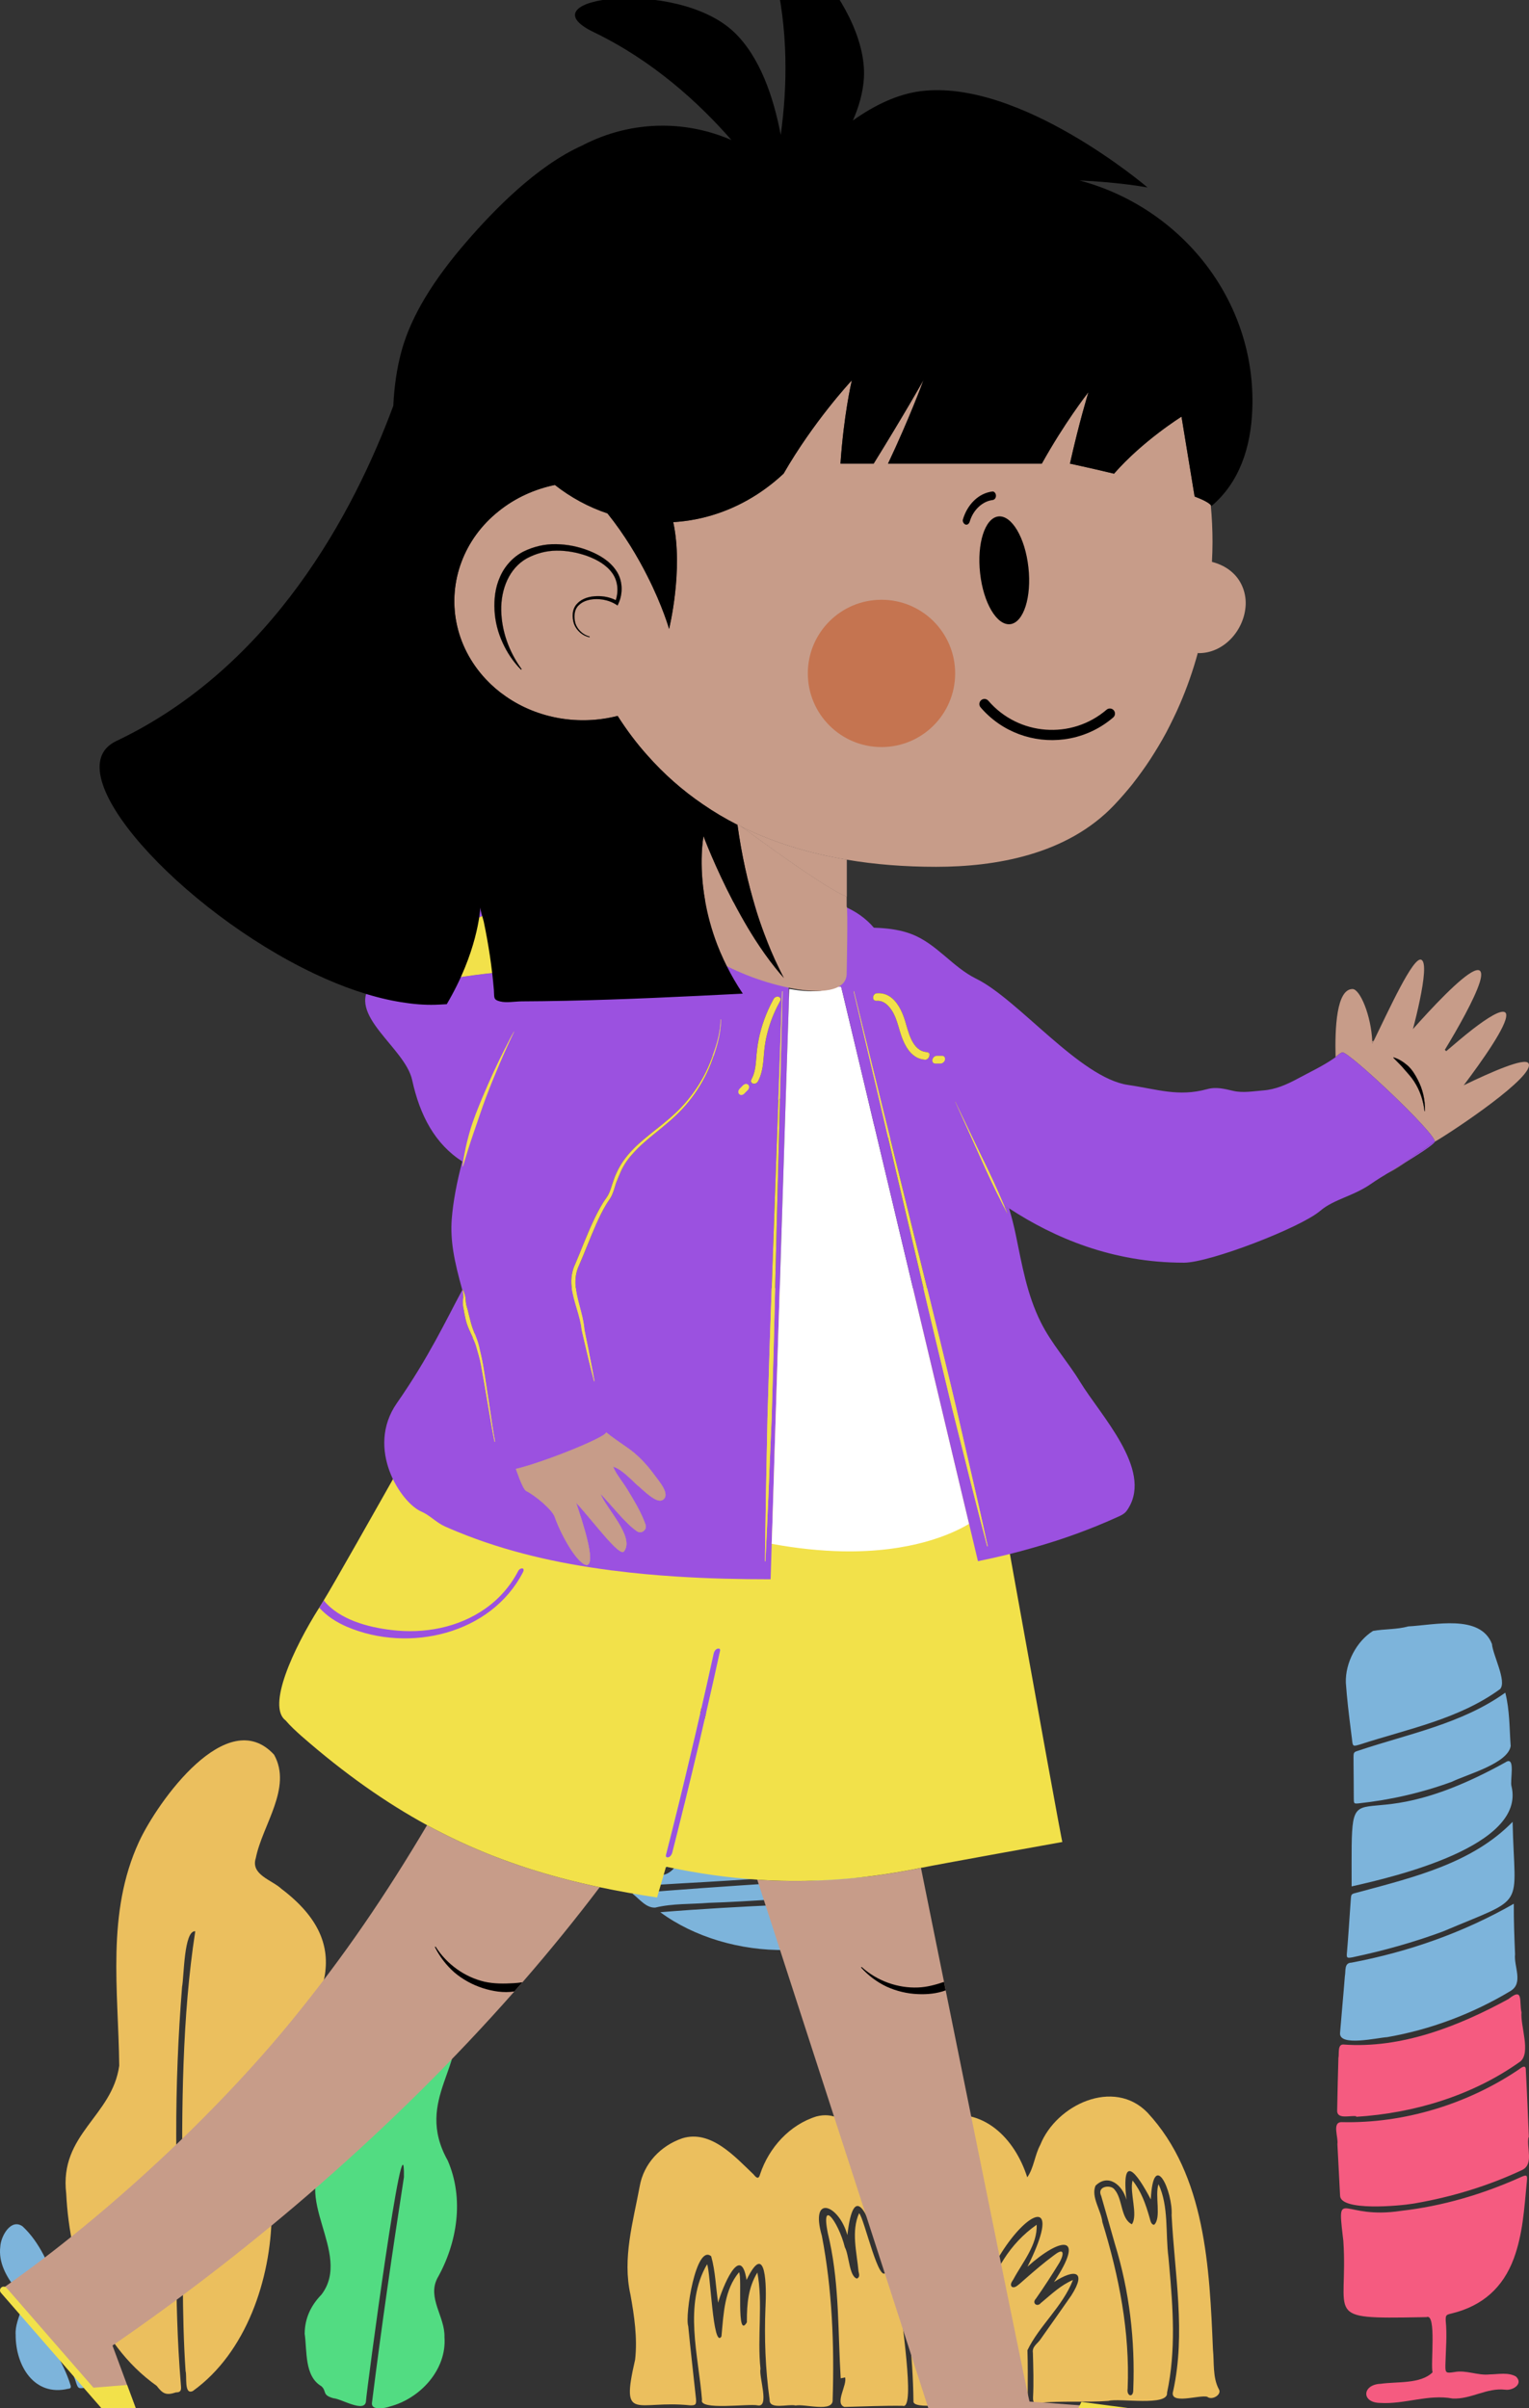 <svg width="485" height="764" viewBox="0 0 485 764" fill="none" xmlns="http://www.w3.org/2000/svg">
<rect x="0" y="0" width="485" height="764" fill="#333333" stroke="none"/>
<g clip-path="url(#clip0)">
<path fill-rule="evenodd" clip-rule="evenodd" d="M363.975 670.25C382.447 690.105 383.666 719.695 384.752 745.41C385.175 749.551 384.614 754.195 386.59 757.961C387.736 759.695 384.456 761.663 382.949 760.421C380.513 759.668 370.698 763.188 372.131 758.573C376.181 740.126 372.584 721.42 371.64 702.831C372.092 695.372 365.865 681.439 365.034 697.795C360.445 689.055 355.654 682.896 357.303 697.917C356.128 693.335 351.579 689.413 347.494 693.454C346.012 697.009 349.287 701.271 349.68 705.019C354.962 722.205 358.427 739.787 357.69 757.843C357.278 760.28 359.583 760.897 359.476 758.076C360.088 742.484 358.252 726.886 353.657 711.956C352.223 706.861 350.742 701.78 349.298 696.687C347.787 693.552 352.404 692.999 353.528 694.662C356.179 697.66 355.414 703.902 359.029 705.681C361.083 702.764 358.228 695.55 359.253 691.79C361.988 695.25 363.379 699.185 364.572 703.338C364.881 704.187 364.967 705.771 366.081 705.855C368.469 703.747 366.243 696.523 367.484 692.962C370.796 700.054 369.644 708.52 370.633 716.202L370.87 718.809C372.082 732.28 373.049 745.767 370.186 759.122C370.71 763.574 354.995 760.763 351.586 761.72C344.205 762.263 336.799 761.62 329.453 762.366L329.299 762.368C327.854 762.384 327.678 762.147 327.682 760.654C327.921 755.931 327.766 751.2 327.634 746.473C327.335 744.568 328.909 743.713 329.907 742.374C333.223 737.685 336.537 732.996 339.816 728.281C344.812 720.449 340.849 719.731 334.342 723.999C344.514 708.608 336.46 709.715 325.922 719.132C344.768 681.454 301.037 717.845 307.562 759.177C307.521 760.635 308.264 763.068 306.037 762.789C303.387 762.246 289.266 764.771 289.751 761.74C289.574 747.433 287.73 733.206 286.376 718.976C286.883 707.708 281.505 686.945 278.001 711.675C275.192 702.087 270.756 692.04 268.785 709.121C266.168 699.495 256.787 695.809 260.697 709.357C263.984 726.391 264.66 744.01 264.119 761.292C264.444 765.545 255.314 762.594 252.36 763.187C250.11 762.598 243.934 764.651 244.126 761.341C242.777 751.632 242.413 741.885 242.803 732.093L242.823 731.749C243.137 725.933 243.124 710.192 236.806 723.356C234.926 711.144 228.952 726.318 227.794 730.563C227.037 725.679 226.934 720.592 225.592 715.84C220.765 711.723 217.177 734.7 218.304 738.004C219.053 745.718 219.959 753.416 220.776 761.122L220.787 761.283C220.879 762.88 220.617 763.16 218.95 763.13C201.811 761.346 196.777 768.924 201.459 748.636C202.233 741.765 201.196 734.789 199.981 728.003C197.388 716.502 200.806 704.957 202.91 693.656C204.159 686.43 209.55 680.755 216.432 678.402C225.495 675.63 233.083 684.207 239.042 689.873L239.202 690.067C240.054 691.08 240.681 691.428 241.127 689.733C243.914 681.391 250.458 674.105 258.983 671.467C269.233 668.797 274.591 681.004 277.903 688.622C282.264 679.268 287.314 673.608 298.049 671.64C311.907 668.141 321.935 678.5 325.846 690.781C327.967 687.787 328.202 683.732 329.995 680.45C335.036 667.798 353.235 659.186 363.975 670.25ZM272.505 702.166C274.13 703.655 279.046 726.106 281.204 720.442C280.174 715.251 279.89 709.899 281.213 704.72C284.182 696.271 285.036 728.221 285.642 729.978C285.391 733.872 290.659 764.812 286.334 763.276C280.171 763.195 274.019 763.49 267.863 763.637C264.627 762.557 268.798 756.666 268.057 754.278L266.671 754.562C265.787 740.094 266.25 725.468 263.196 711.2C259.427 695.801 265.992 704.794 267.987 712.985C269.342 715.381 269.34 722.287 271.841 722.916C272.92 722.367 272.444 721.373 272.314 720.563C271.77 714.534 269.948 707.892 272.505 702.166ZM224.282 718.375C225.357 720.444 226.108 745.515 228.844 741.279L228.884 740.858C229.531 733.97 229.761 726.483 234.425 720.9C235.486 722.48 233.49 742.619 236.912 736.783L236.91 736.321C236.906 730.933 237.341 725.755 240.236 720.992C242.054 730.451 240.154 741.61 241.225 751.535C240.653 753.996 244.215 763.914 240.329 763.142C237.492 762.528 221.546 764.835 222.674 761.356C221.572 747.314 216.779 731.211 224.282 718.375ZM328.825 705.836C329.143 712.178 324.292 717.814 321.419 723.204L321.229 723.488C320.817 724.115 320.383 724.903 320.952 725.513C321.872 726.062 322.81 725.031 323.509 724.504L325.41 722.836C328.265 720.338 331.144 717.871 334.194 715.612L334.704 715.238C337.998 712.781 337.224 715.872 336.013 717.918C333.645 721.785 331.179 725.596 328.575 729.308C327.233 730.683 328.99 732.092 330.161 730.661L330.57 730.323C333.688 727.725 336.526 724.985 340.342 723.36C337.1 731.75 329.618 737.907 325.904 745.649C326.047 750.13 326.009 754.615 325.997 759.099L325.993 760.394C325.974 762.458 325.757 762.6 323.667 762.661C320.373 762.757 317.08 762.883 313.787 762.971L311.81 763.02C309.809 763.063 309.675 762.922 309.667 760.867C308.503 741.297 311.718 717.762 328.825 705.836Z" fill="#EBBF5E"/>
<path fill-rule="evenodd" clip-rule="evenodd" d="M57.855 697.095C57.611 669.105 57.726 639.836 61.938 612.725C58.313 612.382 58.385 627.221 57.754 630.339C56.501 645.968 55.871 661.622 55.902 677.301C56.078 703.513 55.166 729.811 57.324 755.953C57.374 757.446 57.956 759.051 55.843 759.008C52.712 760.044 51.643 759.491 49.693 756.934C30.603 743.376 22.108 718.622 21.004 695.956C18.752 677.027 35.581 671.523 37.821 655.366C37.55 631.465 33.67 606.879 44.11 584.286C50.011 571.589 72.093 540.55 86.936 556.701C92.785 567.206 83.23 579.006 81.14 589.501C79.434 594.795 86.215 596.416 89.257 599.25C113.74 617.779 101.876 636.248 87.41 656.292C84.403 661.776 81.262 668.034 83.411 674.391C86.24 683.586 85.842 693.232 86.173 702.738C85.909 723.127 78.105 746.439 61.161 758.589C58.294 759.923 59.369 753.82 58.864 752.256C57.623 733.891 58.084 715.488 58.038 697.095H57.855Z" fill="#EBBF5E"/>
<path fill-rule="evenodd" clip-rule="evenodd" d="M96.643 740.394C96.677 735.526 98.611 731.439 101.967 727.995C112.08 714.715 91.46 696.568 104.385 684.219C115.848 674.286 117.329 669.951 120.086 655.282C121.435 646.515 135.697 626.071 143.42 639.442C149.27 654.515 131.019 665.876 142.031 685.485C147.274 697.59 145.071 711.58 138.713 722.829C135.493 729.127 141.184 735.022 140.986 741.471C141.757 751.765 133.343 760.935 123.699 763.488C122.195 764.045 117.635 764.915 117.99 762.311C120.984 738.389 124.438 714.548 128.129 690.726C128.473 666.892 116.175 759.234 116.104 761.64C115.972 765.838 108.235 761.009 105.788 760.885C102.029 759.84 103.759 758.717 101.942 757.058C96.501 753.874 97.438 745.836 96.643 740.394Z" fill="#52DC82"/>
<path fill-rule="evenodd" clip-rule="evenodd" d="M252.426 539.41C257.788 545.973 255.32 555.949 260.011 563.081C268.579 579.495 273.796 551.79 279.594 546.66C285.33 538.363 290.273 557.863 291.533 561.842L291.59 562.036C291.876 563.034 291.719 563.132 290.638 563.367C282.723 563.958 277.829 569.91 275.167 576.864L275.026 577.119C272.737 581.329 270.824 587.537 264.837 586.224C258.869 585.688 256.85 580.308 254.904 575.535C251.691 567.615 245.372 564.86 243.31 575.122C242.265 578.797 243.157 588.087 237.249 586.586C227.808 586.156 230.328 562.589 219.799 571.136C216.95 574.744 217.009 579.55 216.001 583.85L215.954 584.045C212.343 599.759 204.415 590.713 197.808 582.891C188.036 571.026 184.34 582.308 182.196 574.696C181.345 570.537 177.807 566.16 179.175 561.94C182.444 555.003 189.909 549.296 193.184 559.67C198.53 569.964 212.103 577.649 210.124 559.505L209.698 559.482C209.977 556.351 210.027 553.179 210.598 550.102C211.219 545.534 217.468 538.508 221.803 543.366C227.62 548.057 226.634 573.153 237.98 565.74C243.584 561.319 243.322 532.101 252.426 539.41ZM239.598 522.38C254.213 525.734 268.107 532.48 279.649 542.072L279.817 542.207C280.639 542.877 280.582 542.988 279.706 543.773C277.208 546.011 275.588 548.855 274.088 551.779C267.075 565.707 264.538 575.138 258.6 553.46C257.476 548.752 257.711 543.436 254.686 539.41C252.465 535.903 246.816 535.4 244.81 539.461C241.562 543.454 240.056 570.304 232.562 564.433C227.229 558.068 228.73 548.024 222.701 541.992L222.516 541.81C217.64 536.885 210.527 543.13 209.075 548.29C205.527 553.21 212.585 575.129 201.58 567.059C194.745 563.636 193.718 549.308 185.703 552.603C181.93 554.027 179.854 556.976 177.668 560.273C174.493 541.783 194.678 534.25 209.052 530.148C219.77 525.897 226.853 518.85 239.598 522.38Z" fill="#60D6E1"/>
<path fill-rule="evenodd" clip-rule="evenodd" d="M484.342 691.915L484.258 692.778C483.493 700.771 483.019 708.809 480.202 716.473C476.785 725.773 470.269 731.532 460.714 733.917L460.109 734.066C458.676 734.423 458.553 734.6 458.579 736.237C459.055 740.878 458.6 745.525 458.484 750.181L458.476 750.599C458.447 752.892 458.744 752.957 461.279 752.579C465.116 751.832 468.692 753.739 472.526 753.318C475.209 753.286 478.451 752.574 480.861 753.988C483.324 756.32 479.864 758.511 477.472 758.167C471.587 757.47 466.599 761.266 460.77 760.968C453.069 759.514 445.565 762.846 437.849 762.366C431.711 762.335 432.056 756.522 437.93 756.294C443.188 755.542 450.569 756.424 454.408 752.66C453.715 750.09 455.749 733.772 452.488 735.139L450.522 735.174C419.224 735.723 427.709 735.12 426.113 710.988L425.878 708.988C424.139 694.057 425.987 704.273 444.409 701.424C457.475 699.926 469.932 696.278 481.911 690.944L482.582 690.644C484.257 689.911 484.516 690.078 484.342 691.915ZM483.988 656.672C484.371 663.804 484.649 670.942 484.957 678.078L484.844 678.083C484.181 681.441 486.587 686.64 482.818 688.464C472.119 693.492 460.732 696.955 449.099 698.992L448.295 699.131C443.786 699.879 425.393 701.554 425.081 696.688C424.796 691.196 424.512 685.706 424.226 680.215C424.592 678.17 422.403 673.201 425.613 673.276C445.285 673.749 465.465 667.575 481.763 656.581L482.036 656.374C482.841 655.775 484.012 655.042 483.988 656.672ZM482.62 638.472C482.241 642.779 485.657 651.209 482.251 654.035C467.196 664.813 448.566 670.448 430.19 671.583L430.178 671.394C428.184 671.088 423.883 672.583 424.152 669.381C424.254 663.895 424.389 658.409 424.544 652.924C424.858 651.628 424.165 648.586 426.105 648.649C444.479 650.022 462.611 642.879 478.493 634.218C483.336 630.325 481.827 634.976 482.62 638.472Z" fill="#F55B80"/>
<path fill-rule="evenodd" clip-rule="evenodd" d="M287.128 602.773C268.342 624.218 230.731 622.407 209.447 606.675C235.26 604.568 261.307 603.796 287.128 602.773ZM291.215 594.21C293.748 594.55 289.536 598.851 289.177 600.167C282.103 601.682 274.197 600.921 266.867 601.602C252.803 601.917 238.802 603.272 224.747 603.708C219.111 604.173 213.352 603.865 207.838 605.215C204.951 605.348 202.988 602.629 200.578 600.75C230.712 598.159 261.029 596.72 291.215 594.21ZM290.826 565.156C294.664 565.289 292.903 582.3 293.856 586.437C293.382 587.577 294.357 592.442 291.579 592.195C285.484 592.588 279.385 592.934 273.294 593.394C254.484 595.135 235.642 596.459 216.779 597.49C212.19 597.765 207.6 598.017 203.011 598.307C200.905 598.243 198.492 599.845 197.131 597.581C192.611 592.693 189.073 587.074 185.519 581.462C183.565 579.048 187.432 578.697 189.073 578.986C195.768 580.932 198.852 588.502 204.297 592.512C213.627 600.709 218.173 586.003 218.744 578.592C219.153 575.666 221.967 567.975 225.398 572.511C228.271 578.429 228.951 586.788 236.519 588.477L236.751 588.526C245.411 590.479 243.6 578.001 245.839 572.897C249.703 564.081 254.004 580.673 256.319 583.344C258.931 587.306 263.939 589.084 268.439 587.948C274.459 585.858 275.76 577.989 278.865 573.017C281.374 568.141 285.565 565.822 290.826 565.156Z" fill="#7DB4DB"/>
<path fill-rule="evenodd" clip-rule="evenodd" d="M480.177 603.997C480.15 609.557 480.352 614.528 480.579 619.996C480.14 623.844 483.295 629.086 479.21 631.625C467.195 638.861 453.776 643.934 439.95 646.326C437.021 646.465 424.69 649.432 425.066 644.989C425.543 638.992 426.124 633.002 426.588 627.003L426.611 626.878C426.899 625.171 426.348 622.736 428.688 622.682C446.809 619.243 464.164 613.154 480.177 603.997ZM479.799 578.001C480.396 606.352 484.758 601.298 457.651 612.809C448.34 616.25 438.805 618.91 429.095 620.963L428.791 621.018C427.16 621.302 427.087 621.099 427.267 619.304C427.685 614.352 427.995 609.389 428.346 604.431L428.502 602.268C428.606 600.942 428.759 600.859 430.319 600.487L431.367 600.204C448.508 595.583 467.07 591.085 479.799 578.001ZM479.466 566.787C483.933 585.664 442.566 595.391 428.736 598.492C428.749 555.094 426.706 587.302 477.509 559.132C480.91 556.848 478.848 565.061 479.466 566.787ZM477.481 537.02C478.912 542.781 478.768 548.202 479.19 553.956C478.299 559.511 465.36 562.936 460.538 565.291C450.984 568.787 441.103 571.052 430.988 572.141L430.647 572.169C429.456 572.259 429.447 572.119 429.423 570.628C429.424 567.047 429.374 563.466 429.35 559.885L429.339 557.487C429.342 555.848 429.463 555.854 431.243 555.298C446.984 550.042 463.754 546.85 477.481 537.02ZM473.251 521.572C473.543 525.14 478 533.36 475.856 535.862C462.817 545.41 446.606 548.517 431.504 553.421L430.967 553.581C429.046 554.144 429.074 553.919 428.834 551.614L428.479 548.82C427.851 543.851 427.255 538.878 426.902 533.879C426.686 527.589 430.31 520.682 435.526 517.434C439.247 516.771 443.037 517.02 446.71 515.998C454.827 515.599 469.53 511.98 473.251 521.572Z" fill="#7DB4DB"/>
<path fill-rule="evenodd" clip-rule="evenodd" d="M4.968 740.756C4.574 735.058 9.737 730.881 4.945 726.104C2.013 722.23 -0.536 717.827 0.097 712.747C0.262 709.455 3.477 703.691 7.178 706.361C12.669 711.472 15.634 718.786 18.25 725.72C21.508 733.506 26.693 740.387 29.668 748.335C31.715 752.127 30.353 757.987 25.317 757.666C24.657 757.546 24.464 756.808 24.247 756.256C22.233 749.762 18.202 744.19 15.857 737.906C15.527 736.615 13.204 732.628 12.344 735.578C15.084 742.799 20.097 749.185 22.372 756.73C22.576 757.385 22.47 757.837 21.64 757.864C10.873 760.437 4.917 750.582 4.968 740.756Z" fill="#7DB4DB"/>
<path fill-rule="evenodd" clip-rule="evenodd" d="M367.134 766.035V766.061C367.16 766.588 366.792 767.114 366.081 767.246L335.726 773.038L332.488 773.643L310.452 777.829L308.109 778.277L299.527 779.909L299.501 779.856C299.448 779.593 299.29 779.172 299.106 778.54C298.632 777.04 297.816 774.46 296.684 770.958C296.473 770.3 296.262 769.589 296.025 768.878C287.285 741.63 263.696 668.784 240.213 596.386V596.359C243.662 596.596 247.031 596.728 250.401 596.754C264.644 596.912 278.281 595.412 292.129 592.621C294.604 604.81 297.026 616.947 299.448 628.794C299.606 629.689 299.79 630.584 299.974 631.479C313.954 700.613 325.854 759.427 326.564 761.928L339.833 762.928L342.492 763.113H342.518L359.42 764.376H359.446L366.081 764.877C366.476 764.956 366.739 765.14 366.923 765.403C367.081 765.614 367.134 765.798 367.134 766.035Z" fill="#C79C89"/>
<path fill-rule="evenodd" clip-rule="evenodd" d="M190.218 598.755C182.452 609.022 174.264 619.079 165.734 628.899C164.866 629.873 164.023 630.847 163.154 631.821C125.244 674.865 80.778 713.171 35.681 744.157L40.314 756.662L46.027 772.011L48.212 777.882C48.291 778.198 48.238 778.487 48.08 778.698C47.659 779.409 46.422 779.619 45.79 778.829L0.008 726.65C0.008 726.624 0.008 726.624 0.034 726.597C0.534 726.255 1.008 725.913 1.508 725.544C34.022 702.719 68.536 670.442 92.52 641.062C109.237 620.606 122.506 600.914 135.459 579.062C139.013 580.984 142.541 582.748 146.095 584.407C160.364 591.015 174.843 595.49 190.218 598.755Z" fill="#C79C89"/>
<path fill-rule="evenodd" clip-rule="evenodd" d="M223.877 543.799C223.772 544.247 223.666 544.668 223.561 545.115C223.087 547.169 222.613 549.249 222.139 551.302C220.481 558.331 218.796 565.334 217.085 572.337C217.058 572.39 217.058 572.442 217.032 572.495C215.795 577.602 214.505 582.683 213.215 587.765C213.083 588.265 212.714 588.949 212.162 589.16C212.135 589.186 212.083 589.212 212.03 589.212C211.582 589.344 211.082 589.16 211.24 588.554C213.978 577.813 216.637 567.045 219.164 556.251C220.165 552.092 221.139 547.906 222.087 543.746C223.561 537.349 225.009 530.952 226.404 524.528C226.536 523.949 226.983 523.238 227.589 523.08C228.063 522.948 228.51 523.106 228.379 523.712C226.957 530.267 225.483 536.796 223.982 543.325C223.956 543.483 223.903 543.641 223.877 543.799ZM305.214 408.664H158.95C156.712 412.113 107.381 500.334 102.669 507.758C107.671 513.839 103.617 512.733 101.274 510.022C93.033 523.08 84.597 541.364 90.611 545.852C92.138 547.643 93.902 549.249 95.613 550.776C109.277 562.728 122.361 571.916 135.446 579.05C139 580.972 142.527 582.736 146.082 584.395C160.351 591.003 174.83 595.478 190.205 598.743C196.129 600.006 202.184 601.059 208.423 602.007C209.371 598.743 210.319 595.505 211.266 592.24C221.35 594.399 230.932 595.742 240.199 596.347C243.648 596.584 247.018 596.716 250.388 596.742C264.631 596.9 278.268 595.399 292.116 592.609C299.461 591.134 336.981 584.395 336.981 584.395C336.672 584.408 306.241 414.509 305.214 408.664Z" fill="#F2E14A"/>
<path fill-rule="evenodd" clip-rule="evenodd" d="M165.893 498.791C155.757 518.51 129.746 524.46 110.159 516.167C106.789 514.719 103.63 512.745 101.287 510.033C101.735 509.296 102.209 508.532 102.682 507.769C107.684 513.85 116.609 516.246 124.139 517.141C134.485 518.405 145.305 516.43 153.914 510.375C158.311 507.295 161.891 503.214 164.366 498.449C164.524 498.133 164.761 497.896 164.998 497.765C165.445 497.501 165.945 497.528 166.051 497.896C166.13 498.081 166.103 498.397 165.893 498.791Z" fill="#F2E14A"/>
<path fill-rule="evenodd" clip-rule="evenodd" d="M48.982 781.539C49.469 781.107 49.527 780.368 49.095 779.87L48.99 779.749L42.516 772.306L46.026 772.022L40.313 756.66L29.637 757.527L4.021 728.096L2.073 725.861C1.641 725.374 0.891 725.326 0.404 725.748C-0.083 726.177 -0.141 726.93 0.291 727.414L29.019 760.412L39.586 772.546L47.313 781.426C47.745 781.923 48.495 781.958 48.982 781.539Z" fill="#F2E14A"/>
<path fill-rule="evenodd" clip-rule="evenodd" d="M273.188 624.106C273.135 624.159 273.135 624.238 273.188 624.29C275.426 626.765 278.164 628.845 281.244 630.293C284.35 631.714 287.747 632.53 291.195 632.662C294.144 632.794 297.172 632.504 299.962 631.477C299.778 630.582 299.594 629.687 299.436 628.792C296.777 629.687 294.065 630.451 291.195 630.556C284.851 630.819 278.295 628.529 273.372 624.106C273.32 624.053 273.241 624.053 273.188 624.106Z" fill="black"/>
<path fill-rule="evenodd" clip-rule="evenodd" d="M137.974 617.788C139.475 620.789 141.555 623.501 144.108 625.765C146.715 627.977 149.769 629.662 153.059 630.741C156.271 631.768 159.746 632.347 163.143 631.82C164.011 630.846 164.854 629.872 165.723 628.898C164.827 629.03 163.932 629.135 163.037 629.188C159.931 629.372 156.745 629.425 153.612 628.714C147.425 627.239 141.765 623.238 138.211 617.657C138.185 617.604 138.08 617.578 138.027 617.63C137.974 617.657 137.948 617.736 137.974 617.788Z" fill="black"/>
<path fill-rule="evenodd" clip-rule="evenodd" d="M165.893 498.791C155.757 518.51 129.746 524.46 110.159 516.167C106.789 514.719 103.63 512.745 101.287 510.033C101.735 509.296 102.209 508.532 102.682 507.769C107.684 513.85 116.609 516.246 124.139 517.141C134.485 518.405 145.305 516.43 153.914 510.375C158.311 507.295 161.891 503.214 164.366 498.449C164.524 498.133 164.761 497.896 164.998 497.765C165.445 497.501 165.945 497.528 166.051 497.896C166.13 498.081 166.103 498.397 165.893 498.791Z" fill="#9B51E0"/>
<path fill-rule="evenodd" clip-rule="evenodd" d="M228.391 523.722C226.969 530.277 225.495 536.806 223.995 543.335C223.968 543.493 223.916 543.651 223.889 543.809C223.784 544.257 223.679 544.678 223.573 545.125C223.099 547.179 222.626 549.259 222.152 551.312C220.493 558.341 218.808 565.344 217.097 572.347C217.071 572.4 217.071 572.453 217.044 572.505C215.807 577.613 214.517 582.694 213.227 587.775C213.095 588.275 212.727 588.959 212.174 589.17C212.148 589.196 212.095 589.223 212.042 589.223C211.595 589.354 211.094 589.17 211.252 588.565C213.99 577.823 216.649 567.056 219.177 556.262C220.177 552.102 221.151 547.916 222.099 543.757C223.573 537.359 225.021 530.962 226.417 524.538C226.548 523.959 226.996 523.248 227.601 523.09C228.075 522.958 228.523 523.116 228.391 523.722Z" fill="#9B51E0"/>
<path fill-rule="evenodd" clip-rule="evenodd" d="M369.016 766.899C368.895 766.259 368.287 765.833 367.639 765.951L367.481 765.978L357.78 767.76L359.507 764.211L343.018 762.039L338.498 771.314L300.124 778.367L297.207 778.904C296.568 779.028 296.146 779.649 296.26 780.281C296.383 780.921 296.999 781.352 297.636 781.231L340.665 773.315L356.49 770.406L368.068 768.276C368.719 768.16 369.129 767.531 369.016 766.899Z" fill="#F2E14A"/>
<path fill-rule="evenodd" clip-rule="evenodd" d="M248.127 318.337L247.89 328.104L247.39 348.587L245.968 404.926C245.626 420.011 245.231 435.07 244.757 450.129C244.573 454.473 244.388 458.79 244.204 463.134C244.151 464.371 244.099 465.609 244.046 466.846C243.835 472.48 243.598 478.14 243.335 483.774C243.256 485.67 243.177 487.565 243.072 489.461C242.993 491.409 242.888 493.357 242.782 495.305C242.782 495.332 242.756 495.358 242.73 495.358C242.677 495.358 242.651 495.332 242.651 495.305C242.651 493.331 242.677 491.356 242.73 489.382C242.756 487.591 242.756 485.828 242.809 484.037C242.835 481.194 242.888 478.324 242.94 475.455C242.993 472.585 243.046 469.716 243.098 466.846C243.125 465.609 243.151 464.371 243.177 463.134C243.283 458.764 243.362 454.42 243.441 450.076C243.862 435.017 244.362 419.958 244.915 404.899L246.889 348.981L247.653 327.473V327.394L247.969 318.285L248.1 314.546C248.1 314.494 248.153 314.467 248.179 314.467C248.206 314.467 248.232 314.494 248.232 314.546L248.127 318.337ZM239.86 336.081C240.018 333.896 240.255 331.737 240.703 329.579C241.545 325.393 243.046 321.338 245.046 317.574C245.152 317.363 245.283 317.153 245.389 316.942C245.573 316.626 245.81 316.415 246.073 316.31C246.942 315.915 248.048 316.521 247.416 317.679C247.337 317.837 247.258 317.969 247.179 318.127C246.758 318.89 246.363 319.68 245.994 320.47C244.494 323.682 243.414 327.078 242.782 330.605C242.019 334.739 242.493 339.267 240.439 343.058C239.702 344.427 237.596 343.848 238.412 342.321C239.465 340.399 239.676 338.24 239.86 336.081ZM237.227 345.796L236.201 346.823C236.095 346.954 235.964 347.086 235.806 347.165C235.7 347.244 235.543 347.323 235.385 347.349C235.227 347.402 235.095 347.402 234.937 347.349C234.805 347.349 234.674 347.27 234.568 347.191C234.489 347.112 234.437 347.033 234.358 346.981C234.279 346.796 234.226 346.612 234.226 346.401C234.226 346.296 234.252 346.217 234.252 346.112C234.305 345.875 234.41 345.664 234.568 345.506C234.911 345.138 235.253 344.796 235.595 344.453C235.7 344.322 235.832 344.216 235.99 344.137C236.122 344.032 236.253 343.953 236.411 343.927C236.569 343.9 236.727 343.9 236.859 343.927C237.017 343.953 237.122 344.006 237.254 344.111L237.438 344.322C237.543 344.48 237.596 344.664 237.596 344.875C237.57 344.98 237.57 345.085 237.543 345.19C237.491 345.401 237.385 345.612 237.227 345.796ZM225.565 337.266C224.775 339.346 223.827 341.347 222.721 343.269C222.511 343.637 222.3 344.006 222.09 344.348C221.01 346.165 219.773 347.902 218.43 349.561C215.797 352.825 212.665 355.589 209.426 358.222C208.979 358.591 208.505 358.959 208.057 359.328C205.556 361.355 203.055 363.435 200.923 365.804C199.922 366.884 199.001 368.042 198.211 369.279C198.106 369.464 197.922 369.806 197.711 370.148C197.448 370.648 197.185 371.201 197.027 371.491C197 371.543 196.974 371.622 196.948 371.649C196.421 372.833 195.921 374.044 195.421 375.334C195.394 375.413 195.368 375.492 195.342 375.571C194.999 376.703 194.683 377.862 194.183 379.02C194.078 379.31 193.92 379.573 193.762 379.836C193.762 379.863 193.762 379.889 193.736 379.889C193.604 380.152 193.446 380.416 193.262 380.652C192.946 381.126 192.604 381.6 192.314 382.1C189.918 386.102 188.207 390.525 186.391 394.895C185.522 397.08 184.627 399.265 183.679 401.451C182.652 403.557 182.415 405.768 182.573 408.059C182.889 411.797 184.311 415.43 185.022 419.274C185.206 420.143 185.311 421.038 185.39 421.933C186.312 426.356 187.18 430.831 188.023 435.28L188.576 438.203C188.576 438.229 188.549 438.255 188.523 438.282C188.47 438.282 188.444 438.255 188.444 438.229C187.18 433.332 185.996 428.383 184.864 423.46C184.758 422.986 184.653 422.538 184.548 422.064L184.521 422.012C184.074 417.378 181.889 413.061 181.31 408.164C181.02 405.768 181.415 403.135 182.494 400.95C183.416 398.792 184.311 396.58 185.18 394.395C186.996 390.025 188.813 385.602 191.34 381.495C191.656 380.995 192.024 380.495 192.367 379.994C192.683 379.547 192.946 379.073 193.183 378.573C193.657 377.546 193.973 376.414 194.341 375.282C194.71 374.15 195.131 372.991 195.658 371.912C196.158 370.806 196.763 369.753 197.421 368.753C198.159 367.647 198.975 366.594 199.87 365.62C200.212 365.225 200.607 364.83 200.976 364.462V364.435C203.029 362.355 205.319 360.539 207.584 358.722C208.505 357.985 209.426 357.248 210.348 356.511C213.086 354.273 215.719 351.93 217.956 349.192C219.062 347.876 220.115 346.48 221.063 345.032C221.326 344.611 221.589 344.216 221.853 343.795C223.169 341.663 224.301 339.451 225.222 337.134C225.512 336.397 225.802 335.634 226.065 334.87C227.434 331.211 228.513 327.394 228.566 323.471C228.566 323.418 228.592 323.392 228.619 323.392C228.671 323.392 228.698 323.418 228.698 323.471C228.671 327.525 227.618 331.474 226.276 335.292C226.065 335.95 225.802 336.608 225.565 337.266ZM202.924 471.848C201.291 470.505 199.37 468.373 197.342 466.872C196.421 466.162 195.447 465.609 194.499 465.319C194.71 465.846 194.947 466.372 195.236 466.872C196.316 468.794 197.869 470.69 198.948 472.48C201.107 476.06 203.345 479.693 204.74 483.642C205.372 485.327 203.477 486.802 202.029 485.801C198.317 483.274 193.657 477.14 190.498 473.981C192.367 478.693 201.37 487.644 197.948 492.199C196.553 494.12 188.339 482.826 182.758 476.771C184.837 483.011 189.155 496.016 186.154 496.543C183.442 496.464 178.229 487.723 175.939 481.22C175.175 479.035 169.963 474.56 166.856 473.006C166.277 472.717 165.198 470.453 163.934 466.872C163.829 466.609 163.75 466.32 163.644 466.03C171.858 464.134 191.788 456.21 192.314 454.446C194.078 455.947 196.395 457.447 199.396 459.58C202.081 461.475 204.714 464.187 206.767 466.872C206.978 467.162 207.189 467.425 207.399 467.715C208.9 469.821 213.033 474.296 210.058 475.955C208.189 476.982 204.108 472.822 202.924 471.848ZM156.957 457.421C156.931 457.421 156.878 457.395 156.878 457.368C156.852 457.237 156.826 457.079 156.799 456.947C155.983 453.051 155.404 449.128 154.72 445.232C154.035 441.178 153.351 437.097 152.587 433.069C152.245 431.094 151.587 429.094 151.06 427.145C150.481 425.224 149.481 423.433 148.664 421.511C148.217 420.485 147.875 419.405 147.638 418.326V418.3C147.401 417.352 147.243 416.378 147.085 415.456C146.848 414.509 146.716 413.271 146.874 412.271C147.032 411.27 146.901 410.296 146.769 409.243C146.769 409.217 146.795 409.191 146.822 409.191C146.848 409.164 146.901 409.191 146.901 409.217C147.269 410.165 147.69 411.218 147.69 412.271C147.769 413.35 147.901 414.166 148.243 415.193C148.375 415.641 148.506 416.062 148.585 416.509V416.536C149.007 418.063 149.296 419.59 149.796 421.064C150.455 422.959 151.376 424.855 151.876 426.908C152.35 428.936 152.824 430.91 153.193 432.964C153.877 437.018 154.456 441.099 155.088 445.153C155.72 449.233 156.247 453.314 157.01 457.342C157.01 457.342 157.01 457.368 156.984 457.395L156.957 457.421ZM228.698 286.034L220.852 285.587C220.773 285.56 220.694 285.534 220.589 285.534C220.457 285.482 220.326 285.455 220.168 285.455C220.141 285.429 220.115 285.429 220.062 285.455C219.352 285.403 218.641 285.429 217.956 285.482C217.825 285.482 217.693 285.482 217.561 285.508C216.429 285.587 215.297 285.771 214.218 286.034C213.665 286.166 213.138 286.324 212.612 286.482C199.975 288.772 189.287 291.01 175.412 308.623C148.796 306.201 133.527 315.652 131.868 307.991C130.157 300.145 154.562 286.64 183.916 281.901C201.686 279.031 213.086 278.452 220.536 280.058C220.642 280.058 220.958 280.137 221.063 280.164L221.142 278.057C221.036 278.031 220.721 277.978 220.615 277.978C207.531 276.241 192.63 276.846 177.282 280.19C151.481 285.797 130.104 297.881 117.994 312.019C109.543 321.891 128.498 332.29 130.736 342.663C133.211 354.036 138.055 362.987 146.637 368.49C144.9 375.045 143.715 381.311 143.294 386.76C142.794 393.605 144.005 399.792 146.637 409.243C141.583 418.668 135.947 430.726 125.892 445.153C115.837 459.58 127.129 476.745 133.632 479.562C136.344 480.72 138.397 483.063 141.109 484.274C142.478 484.88 143.873 485.485 145.268 486.038C160.38 492.251 176.781 495.99 193.42 498.148C193.762 498.227 194.104 498.254 194.473 498.28C201.134 499.149 207.847 499.754 214.507 500.176C224.643 500.834 234.7 501.044 244.441 501.044L244.783 489.803L245.02 483.037L245.52 466.846L245.626 463.134L249.285 346.981L249.785 331.474L250.206 318.732L250.233 317.521L249.785 287.403C248.978 287.263 241.949 286.806 228.698 286.034Z" fill="#9B51E0"/>
<path fill-rule="evenodd" clip-rule="evenodd" d="M221.063 280.165L220.668 285.483C220.563 285.483 220.431 285.457 220.326 285.457H220.168C220.141 285.43 220.115 285.43 220.062 285.457C219.352 285.404 218.641 285.43 217.956 285.483C217.825 285.483 217.693 285.483 217.561 285.509C216.429 285.588 215.297 285.773 214.218 286.036C213.665 286.168 213.139 286.325 212.612 286.483C199.975 288.774 189.287 291.012 175.412 308.624C148.796 306.202 133.527 315.653 131.868 307.992C130.157 300.147 154.562 286.641 183.916 281.903C201.686 279.033 213.086 278.454 220.536 280.06C220.642 280.06 220.958 280.139 221.063 280.165Z" fill="#9B51E0"/>
<path fill-rule="evenodd" clip-rule="evenodd" d="M228.697 323.47C228.671 327.524 227.618 331.473 226.275 335.29L226.064 334.869C227.433 331.21 228.513 327.392 228.565 323.47C228.565 323.417 228.592 323.391 228.618 323.391C228.671 323.391 228.697 323.417 228.697 323.47Z" fill="#9B51E0"/>
<path fill-rule="evenodd" clip-rule="evenodd" d="M237.596 344.874C237.57 344.979 237.57 345.084 237.544 345.19C237.491 345.4 237.386 345.611 237.228 345.795L236.201 346.822C236.096 346.954 235.964 347.085 235.806 347.164C235.701 347.243 235.543 347.322 235.385 347.348C235.227 347.401 235.095 347.401 234.937 347.348C234.806 347.348 234.674 347.269 234.569 347.191C234.49 347.112 234.437 347.033 234.358 346.98C234.279 346.796 234.227 346.611 234.227 346.401C234.227 346.295 234.253 346.216 234.253 346.111C234.306 345.874 234.411 345.664 234.569 345.506C234.911 345.137 235.253 344.795 235.596 344.453C235.701 344.321 235.832 344.216 235.99 344.137C236.122 344.031 236.254 343.952 236.412 343.926C236.57 343.9 236.728 343.9 236.859 343.926C237.017 343.952 237.122 344.005 237.254 344.11L237.438 344.321C237.544 344.479 237.596 344.663 237.596 344.874Z" fill="#9B51E0"/>
<path fill-rule="evenodd" clip-rule="evenodd" d="M248.231 314.548L248.126 318.339L247.889 328.106L247.389 348.588C247.231 348.72 247.073 348.851 246.889 348.983L247.652 327.474V327.395L247.968 318.286L248.1 314.548C248.1 314.495 248.152 314.469 248.179 314.469C248.205 314.469 248.231 314.495 248.231 314.548Z" fill="#9B51E0"/>
<path fill-rule="evenodd" clip-rule="evenodd" d="M221.063 280.165L220.852 285.588C220.773 285.562 220.694 285.536 220.589 285.536C220.484 285.483 220.378 285.457 220.326 285.457H220.168C220.141 285.43 220.115 285.43 220.062 285.457C219.352 285.404 218.641 285.43 217.956 285.483C217.825 285.483 217.693 285.483 217.561 285.509C216.429 285.588 215.297 285.773 214.218 286.036C213.665 286.168 213.139 286.325 212.612 286.483C199.975 288.774 189.287 291.012 175.412 308.624C148.796 306.202 133.527 315.653 131.868 307.992C130.157 300.147 154.562 286.641 183.916 281.903C201.686 279.033 213.086 278.454 220.536 280.06C220.642 280.06 220.958 280.139 221.063 280.165Z" fill="#F2E14A"/>
<path fill-rule="evenodd" clip-rule="evenodd" d="M451.948 352.535C451.948 352.535 451.948 352.562 451.922 352.562L451.895 352.535C451.843 352.535 451.816 352.509 451.843 352.483C451.79 352.062 451.737 351.64 451.658 351.219C451.448 349.955 451.132 348.718 450.711 347.533C450.447 346.744 450.131 345.98 449.763 345.243C449.394 344.506 448.973 343.769 448.526 343.084C447.657 341.689 446.498 340.478 445.445 339.267C445.182 338.951 444.919 338.635 444.629 338.319C444.34 338.003 444.05 337.714 443.76 337.424C443.181 336.818 442.576 336.213 441.97 335.581C441.944 335.555 441.97 335.528 441.997 335.476C442.023 335.449 442.049 335.449 442.049 335.476C443.787 335.976 445.261 336.976 446.604 338.135C447.894 339.346 448.841 340.873 449.658 342.452C451.29 345.533 452.106 349.034 451.974 352.483C451.974 352.509 451.948 352.535 451.948 352.535ZM484.804 337.292C483.487 335.528 473.22 340.004 464.295 344.322C470.061 336.66 478.117 325.314 477.774 321.944C477.774 321.628 477.669 321.417 477.485 321.233C476.248 320.154 471.956 322.813 467.086 326.577C464.374 328.684 461.452 331.185 458.74 333.501C458.609 333.37 458.477 333.212 458.293 333.08C462.321 326.472 467.718 316.942 469.376 311.65C469.955 309.755 470.008 308.412 469.376 307.938C468.981 307.675 468.35 307.727 467.586 308.07C463.321 309.939 454.054 319.89 448.183 326.498C448.973 323.55 449.71 320.417 450.316 317.547C451.711 310.887 452.396 305.121 450.816 304.489C448.289 303.331 440.496 320.522 435.757 330.21L435.731 330.237C435.599 330.526 435.441 330.816 435.31 331.106C435.31 330.869 435.31 330.632 435.283 330.395C434.915 322.128 431.387 313.783 429.017 313.783C423.936 313.835 423.41 326.051 423.647 335.37C424.252 334.87 425.305 333.896 425.885 333.896C428.096 333.896 455.134 359.275 455.134 362.224C460.767 358.986 487.542 341.162 484.804 337.292ZM438.837 373.044C438.864 373.044 438.89 373.044 438.916 373.018C439.127 372.886 439.311 372.754 439.522 372.623C439.285 372.781 439.074 372.912 438.837 373.044ZM279.982 351.456L274.296 328.341L274.085 328.526L274.059 328.552L279.377 351.088L281.667 360.881L281.693 360.907C281.957 361.144 282.194 361.355 282.483 361.566L279.982 351.456ZM320.051 383.364C319.525 382.995 318.972 382.627 318.445 382.285C316.287 377.151 313.944 372.123 311.469 367.094L303.15 349.771L303.123 349.719L303.044 349.534H303.018C302.992 349.534 302.992 349.561 302.992 349.561L310.995 367.331C313.18 372.228 315.444 377.125 317.919 381.916C318.05 382.206 318.182 382.495 318.34 382.759C318.445 382.811 318.551 382.864 318.682 382.89C319.13 383.101 319.604 383.259 320.078 383.443C320.13 383.496 320.209 383.522 320.262 383.496C320.209 383.443 320.13 383.39 320.051 383.364ZM294.277 333.87L294.304 333.923C294.462 334.317 294.62 334.686 294.778 335.055C294.936 334.528 294.83 334.001 294.277 333.87ZM299.622 335.397C299.49 335.16 299.201 334.976 298.911 334.976H297.2C296.515 334.976 295.962 335.502 295.778 336.134C295.699 336.397 295.725 336.766 295.883 337.003C296.015 337.24 296.331 337.424 296.594 337.424H298.305C298.99 337.424 299.569 336.897 299.753 336.239C299.806 335.976 299.78 335.634 299.622 335.397Z" fill="#C79C89"/>
<path fill-rule="evenodd" clip-rule="evenodd" d="M451.98 352.475C451.967 352.52 451.954 352.562 451.909 352.549C451.838 352.549 451.822 352.522 451.835 352.478C451.49 349.1 450.345 345.856 448.536 343.074C447.654 341.689 446.504 340.483 445.453 339.262C444.4 337.969 443.197 336.866 441.97 335.589C441.955 335.563 441.97 335.518 441.984 335.476C442.01 335.46 442.039 335.444 442.055 335.473C443.776 335.973 445.251 336.971 446.604 338.143C447.897 339.343 448.855 340.87 449.655 342.442C451.301 345.53 452.106 349.026 451.98 352.475Z" fill="#C79C89"/>
<path fill-rule="evenodd" clip-rule="evenodd" d="M449.394 366.043C448.657 366.648 447.183 367.807 445.287 369.097C445.156 369.176 445.05 369.255 444.919 369.334C444.892 369.386 444.84 369.413 444.813 369.413C443.418 370.361 441.865 371.361 440.232 372.203C440.469 372.045 440.706 371.914 440.943 371.756C441.022 371.703 441.128 371.651 441.207 371.598C442.128 371.019 443.023 370.44 443.918 369.834C444.445 369.492 444.971 369.15 445.471 368.781C446.814 367.886 448.104 366.964 449.394 366.043Z" fill="#C79C89"/>
<path fill-rule="evenodd" clip-rule="evenodd" d="M435.296 331.11C435.319 330.881 435.298 330.636 435.277 330.394L435.322 330.404C435.448 330.302 435.575 330.27 435.733 330.223C435.596 330.512 435.433 330.82 435.296 331.11Z" fill="#C79C89"/>
<path fill-rule="evenodd" clip-rule="evenodd" d="M451.91 352.549C451.839 352.549 451.823 352.522 451.836 352.48C451.491 349.1 450.346 345.856 448.537 343.074C447.655 341.689 446.505 340.483 445.455 339.264C444.401 337.969 443.196 336.866 441.972 335.592C441.956 335.563 441.972 335.518 441.982 335.476C442.011 335.46 442.04 335.444 442.056 335.473C443.778 335.976 445.252 336.971 446.602 338.143C447.898 339.343 448.853 340.87 449.656 342.442C451.302 345.53 452.107 349.026 451.981 352.475C451.968 352.52 451.955 352.562 451.91 352.549Z" fill="black"/>
<path fill-rule="evenodd" clip-rule="evenodd" d="M299.754 336.24C299.57 336.898 298.99 337.425 298.306 337.425H296.595C296.331 337.425 296.015 337.241 295.884 337.004C295.726 336.767 295.7 336.398 295.778 336.135C295.963 335.503 296.516 334.977 297.2 334.977H298.911C299.201 334.977 299.491 335.161 299.622 335.398C299.78 335.635 299.806 335.977 299.754 336.24Z" fill="#9B51E0"/>
<path fill-rule="evenodd" clip-rule="evenodd" d="M248.231 314.548L248.125 318.339L247.888 328.106C247.809 327.895 247.704 327.685 247.651 327.474V327.395L247.967 318.286L248.099 314.548C248.099 314.495 248.152 314.469 248.178 314.469C248.204 314.469 248.231 314.495 248.231 314.548Z" fill="#9B51E0"/>
<path fill-rule="evenodd" clip-rule="evenodd" d="M279.981 351.458C279.77 351.326 279.56 351.194 279.375 351.089L274.057 328.554L270.767 314.548C270.767 314.521 270.793 314.495 270.819 314.469C270.872 314.469 270.898 314.495 270.898 314.521L274.294 328.343L279.981 351.458Z" fill="#9B51E0"/>
<path fill-rule="evenodd" clip-rule="evenodd" d="M294.778 335.056C294.62 334.687 294.462 334.319 294.304 333.924L294.277 333.871C294.83 334.003 294.936 334.529 294.778 335.056Z" fill="#9B51E0"/>
<path fill-rule="evenodd" clip-rule="evenodd" d="M318.446 382.286C318.262 382.154 318.104 382.049 317.919 381.917C315.445 377.126 313.181 372.229 310.996 367.332L302.992 349.561C302.992 349.561 302.992 349.535 303.019 349.535H303.045L303.124 349.719L303.15 349.772L311.469 367.095C313.944 372.123 316.287 377.152 318.446 382.286Z" fill="#9B51E0"/>
<path fill-rule="evenodd" clip-rule="evenodd" d="M455.134 362.223C455.134 362.302 455.134 362.354 455.081 362.407C453.791 363.776 449.579 366.488 445.288 369.094C445.156 369.173 445.051 369.252 444.919 369.331C444.893 369.384 444.84 369.41 444.814 369.41C443.576 370.173 442.365 370.91 441.207 371.595C442.128 371.016 443.024 370.437 443.919 369.831C444.445 369.489 444.972 369.147 445.472 368.778C446.815 367.883 448.105 366.961 449.395 366.04C449.474 365.961 449.579 365.882 449.658 365.829C449.816 365.724 449.895 365.645 449.895 365.645C452.054 364.697 453.633 362.933 454.397 362.618C454.581 362.539 454.818 362.407 455.134 362.223Z" fill="#9B51E0"/>
<path fill-rule="evenodd" clip-rule="evenodd" d="M228.697 323.47C228.671 327.524 227.618 331.473 226.275 335.29L226.064 334.869C227.433 331.21 228.513 327.392 228.565 323.47C228.565 323.417 228.592 323.391 228.618 323.391C228.671 323.391 228.697 323.417 228.697 323.47Z" fill="white"/>
<path fill-rule="evenodd" clip-rule="evenodd" d="M237.596 344.874C237.57 344.979 237.57 345.084 237.544 345.19C237.491 345.4 237.386 345.611 237.228 345.795L236.201 346.822C236.096 346.954 235.964 347.085 235.806 347.164C235.701 347.243 235.543 347.322 235.385 347.348C235.227 347.401 235.095 347.401 234.937 347.348C234.806 347.348 234.674 347.269 234.569 347.191C234.49 347.112 234.437 347.033 234.358 346.98C234.279 346.796 234.227 346.611 234.227 346.401C234.227 346.295 234.253 346.216 234.253 346.111C234.306 345.874 234.411 345.664 234.569 345.506C234.911 345.137 235.253 344.795 235.596 344.453C235.701 344.321 235.832 344.216 235.99 344.137C236.122 344.031 236.254 343.952 236.412 343.926C236.57 343.9 236.728 343.9 236.859 343.926C237.017 343.952 237.122 344.005 237.254 344.11L237.438 344.321C237.544 344.479 237.596 344.663 237.596 344.874Z" fill="white"/>
<path fill-rule="evenodd" clip-rule="evenodd" d="M307.388 483.459C302.044 486.67 289.091 492.62 267.135 492.173C260.527 492.041 253.076 491.33 244.783 489.803L245.02 483.037L245.52 466.846L245.626 463.134L249.285 346.981L249.785 331.475L250.206 318.733L250.233 317.521L250.338 313.757C253.576 314.336 256.604 314.599 259.158 314.441C262.238 314.283 264.949 313.362 266.397 311.809L266.819 313.099L267.108 314.283L267.187 314.547V314.599L267.345 315.257L271.031 330.711L275.322 348.745L277.297 357.09L277.323 357.117L301.254 457.685L302.544 463.134L307.388 483.459Z" fill="white"/>
<path fill-rule="evenodd" clip-rule="evenodd" d="M248.231 314.548L248.126 318.339L247.889 328.106L247.389 348.588C247.231 348.72 247.073 348.851 246.889 348.983L247.652 327.474V327.395L247.968 318.286L248.1 314.548C248.1 314.495 248.152 314.469 248.179 314.469C248.205 314.469 248.231 314.495 248.231 314.548Z" fill="white"/>
<path fill-rule="evenodd" clip-rule="evenodd" d="M282.483 361.563C282.193 361.353 281.956 361.142 281.693 360.905L281.667 360.879L279.376 351.085L274.058 328.55L270.768 314.544C270.768 314.517 270.794 314.491 270.82 314.465C270.873 314.465 270.899 314.491 270.899 314.517L274.295 328.339L279.982 351.454L282.483 361.563Z" fill="white"/>
<path fill-rule="evenodd" clip-rule="evenodd" d="M156.984 457.393L156.958 457.419C156.931 457.419 156.879 457.393 156.879 457.367C156.852 457.235 156.826 457.077 156.8 456.945C156.852 457.103 156.905 457.235 156.984 457.393Z" fill="#9B51E0"/>
<path fill-rule="evenodd" clip-rule="evenodd" d="M210.058 475.954C208.188 476.981 204.108 472.821 202.923 471.847C201.291 470.505 199.369 468.372 197.342 466.872C196.42 466.161 195.446 465.608 194.498 465.318C194.709 465.845 194.946 466.371 195.236 466.872C196.315 468.793 197.868 470.689 198.948 472.479C201.106 476.06 203.344 479.693 204.74 483.642C205.371 485.327 203.476 486.801 202.028 485.8C198.316 483.273 193.656 477.139 190.497 473.98C192.366 478.692 201.37 487.643 197.947 492.198C196.552 494.12 188.338 482.825 182.757 476.77C184.837 483.01 189.154 496.015 186.153 496.542C183.441 496.463 178.229 487.722 175.938 481.22C175.175 479.034 169.962 474.559 166.855 473.006C166.276 472.716 165.197 470.452 163.933 466.872C163.828 466.608 163.749 466.319 163.644 466.029C171.857 464.134 191.787 456.209 192.313 454.445C194.077 455.946 196.394 457.447 199.395 459.579C202.081 461.475 204.713 464.186 206.767 466.872C206.977 467.161 207.188 467.424 207.399 467.714C208.899 469.82 213.032 474.296 210.058 475.954Z" fill="#9B51E0"/>
<path fill-rule="evenodd" clip-rule="evenodd" d="M188.575 438.204C188.575 438.23 188.549 438.256 188.523 438.282C188.496 438.256 188.496 438.23 188.496 438.204C188.312 437.229 188.128 436.255 188.022 435.281L188.575 438.204Z" fill="#9B51E0"/>
<path fill-rule="evenodd" clip-rule="evenodd" d="M228.697 323.47C228.671 327.524 227.618 331.473 226.275 335.29L226.064 334.869C227.433 331.21 228.513 327.392 228.565 323.47C228.565 323.417 228.592 323.391 228.618 323.391C228.671 323.391 228.697 323.417 228.697 323.47Z" fill="#9B51E0"/>
<path fill-rule="evenodd" clip-rule="evenodd" d="M237.596 344.874C237.57 344.979 237.57 345.084 237.544 345.19C237.491 345.4 237.386 345.611 237.228 345.795L236.201 346.822C236.096 346.954 235.964 347.085 235.806 347.164C235.701 347.243 235.543 347.322 235.385 347.348C235.227 347.401 235.095 347.401 234.937 347.348C234.806 347.348 234.674 347.269 234.569 347.191C234.49 347.112 234.437 347.033 234.358 346.98C234.279 346.796 234.227 346.611 234.227 346.401C234.227 346.295 234.253 346.216 234.253 346.111C234.306 345.874 234.411 345.664 234.569 345.506C234.911 345.137 235.253 344.795 235.596 344.453C235.701 344.321 235.832 344.216 235.99 344.137C236.122 344.031 236.254 343.952 236.412 343.926C236.57 343.9 236.728 343.9 236.859 343.926C237.017 343.952 237.122 344.005 237.254 344.11L237.438 344.321C237.544 344.479 237.596 344.663 237.596 344.874Z" fill="#9B51E0"/>
<path fill-rule="evenodd" clip-rule="evenodd" d="M197.369 370.701C197.342 370.728 197.342 370.754 197.316 370.78C197.211 371.017 197.105 371.254 197.026 371.491C197.184 371.202 197.448 370.649 197.711 370.148C197.579 370.333 197.474 370.517 197.369 370.701Z" fill="#9B51E0"/>
<path fill-rule="evenodd" clip-rule="evenodd" d="M248.231 314.548L248.126 318.339L247.889 328.106L247.389 348.588C247.231 348.72 247.073 348.851 246.889 348.983L247.652 327.474V327.395L247.968 318.286L248.1 314.548C248.1 314.495 248.152 314.469 248.179 314.469C248.205 314.469 248.231 314.495 248.231 314.548Z" fill="#9B51E0"/>
<path fill-rule="evenodd" clip-rule="evenodd" d="M197.711 370.148C197.448 370.649 197.184 371.202 197.026 371.491C197.105 371.254 197.211 371.017 197.316 370.78C197.342 370.754 197.342 370.728 197.369 370.701C197.474 370.517 197.579 370.333 197.711 370.148Z" fill="#F2E14A"/>
<path fill-rule="evenodd" clip-rule="evenodd" d="M210.058 475.954C208.188 476.981 204.108 472.821 202.923 471.847C201.291 470.505 199.369 468.372 197.342 466.872C196.42 466.161 195.446 465.608 194.498 465.318C194.709 465.845 194.946 466.371 195.236 466.872C196.315 468.793 197.868 470.689 198.948 472.479C201.106 476.06 203.344 479.693 204.74 483.642C205.371 485.327 203.476 486.801 202.028 485.8C198.316 483.273 193.656 477.139 190.497 473.98C192.366 478.692 201.37 487.643 197.947 492.198C196.552 494.12 188.338 482.825 182.757 476.77C184.837 483.01 189.154 496.015 186.153 496.542C183.441 496.463 178.229 487.722 175.938 481.22C175.175 479.034 169.962 474.559 166.855 473.006C166.276 472.716 165.197 470.452 163.933 466.872C163.828 466.608 163.749 466.319 163.644 466.029C171.857 464.134 191.787 456.209 192.313 454.445C194.077 455.946 196.394 457.447 199.395 459.579C202.081 461.475 204.713 464.186 206.767 466.872C206.977 467.161 207.188 467.424 207.399 467.714C208.899 469.82 213.032 474.296 210.058 475.954Z" fill="#C79C89"/>
<path fill-rule="evenodd" clip-rule="evenodd" d="M226.276 335.288C226.065 335.947 225.802 336.605 225.565 337.263C224.775 339.343 223.827 341.344 222.722 343.265C222.511 343.634 222.3 344.003 222.09 344.345C221.01 346.161 219.773 347.899 218.43 349.557C215.798 352.822 212.665 355.586 209.427 358.219C208.979 358.588 208.505 358.956 208.058 359.325C205.557 361.352 203.056 363.432 200.923 365.801C199.923 366.88 199.001 368.039 198.211 369.276C198.106 369.46 197.922 369.803 197.711 370.145C197.58 370.329 197.474 370.514 197.369 370.698C197.343 370.724 197.343 370.75 197.316 370.777C197.211 371.014 197.106 371.251 197.027 371.488C197 371.54 196.974 371.619 196.948 371.646C196.421 372.83 195.921 374.041 195.421 375.331C195.394 375.41 195.368 375.489 195.342 375.568C195 376.7 194.684 377.859 194.183 379.017C194.078 379.307 193.92 379.57 193.762 379.833C193.762 379.859 193.762 379.886 193.736 379.886C193.604 380.149 193.446 380.412 193.262 380.649C192.946 381.123 192.604 381.597 192.314 382.097C189.918 386.099 188.207 390.522 186.391 394.892C185.522 397.077 184.627 399.262 183.679 401.447C182.652 403.554 182.415 405.765 182.573 408.055C182.889 411.794 184.311 415.427 185.022 419.271C185.206 420.139 185.311 421.034 185.39 421.93C186.312 426.352 187.181 430.828 188.023 435.277C188.128 436.251 188.313 437.225 188.497 438.199C188.497 438.226 188.497 438.252 188.523 438.278C188.471 438.278 188.444 438.252 188.444 438.226C187.181 433.329 185.996 428.38 184.864 423.456C184.758 422.983 184.653 422.535 184.548 422.061L184.522 422.009C184.074 417.375 181.889 413.057 181.31 408.161C181.02 405.765 181.415 403.132 182.494 400.947C183.416 398.788 184.311 396.577 185.18 394.392C186.996 390.022 188.813 385.599 191.34 381.492C191.656 380.992 192.025 380.491 192.367 379.991C192.683 379.544 192.946 379.07 193.183 378.569C193.657 377.543 193.973 376.411 194.341 375.279C194.71 374.147 195.131 372.988 195.658 371.909C196.158 370.803 196.763 369.75 197.422 368.75C198.159 367.644 198.975 366.591 199.87 365.617C200.212 365.222 200.607 364.827 200.976 364.458V364.432C203.029 362.352 205.32 360.536 207.584 358.719C208.505 357.982 209.427 357.245 210.348 356.508C213.086 354.27 215.719 351.927 217.956 349.189C219.062 347.873 220.115 346.477 221.063 345.029C221.326 344.608 221.589 344.213 221.853 343.792C223.169 341.659 224.301 339.448 225.223 337.131C225.512 336.394 225.802 335.631 226.065 334.867L226.276 335.288Z" fill="#F2E14A"/>
<path fill-rule="evenodd" clip-rule="evenodd" d="M163.091 327.29C159.8 334.188 156.799 341.217 154.087 348.351C152.745 351.932 151.586 355.538 150.323 359.145C149.085 362.726 147.953 366.359 146.847 370.044C146.821 370.071 146.795 370.097 146.716 370.018C146.847 368.728 147.032 367.438 147.321 366.148C147.295 366.095 147.295 366.016 147.348 365.964C147.321 365.937 147.321 365.911 147.374 365.859C147.795 363.463 148.427 361.093 149.085 358.75C150.165 355.065 151.639 351.51 153.113 347.956C155.351 342.612 157.773 337.347 160.432 332.16C160.379 332.292 160.3 332.424 160.248 332.582C160.427 332.197 160.614 331.818 160.806 331.439C160.901 331.247 161.001 331.06 161.098 330.87C161.167 330.741 161.243 330.615 161.298 330.481C161.359 330.336 161.43 330.204 161.506 330.067C161.567 329.962 161.619 329.852 161.669 329.738C161.748 329.58 161.854 329.422 161.933 329.238C162.038 329.08 162.117 328.896 162.196 328.738C162.591 328.08 162.933 327.422 163.065 327.211C163.091 327.237 163.117 327.264 163.091 327.29Z" fill="#F2E14A"/>
<path fill-rule="evenodd" clip-rule="evenodd" d="M305.414 455.814C305.677 456.999 305.967 458.183 306.23 459.368C306.52 460.632 306.809 461.869 307.099 463.133C309.232 472.268 311.311 481.403 313.286 490.565C313.286 490.591 313.26 490.618 313.233 490.618C313.207 490.644 313.154 490.618 313.154 490.591C311.733 485.274 310.364 479.956 309.021 474.638C308.995 474.611 308.995 474.585 308.995 474.532C308.02 470.741 307.046 466.95 306.125 463.133C305.546 460.842 304.967 458.552 304.387 456.261C303.598 453.076 302.808 449.89 301.992 446.705C298.438 432.041 294.936 417.377 291.514 402.687L281.694 360.906L281.667 360.88L279.377 351.086L274.059 328.551L270.768 314.545C270.768 314.519 270.795 314.492 270.821 314.466C270.874 314.466 270.9 314.492 270.9 314.519L274.296 328.34L279.983 351.455L282.484 361.564L292.54 402.423C296.173 417.061 299.754 431.725 303.255 446.415C303.966 449.548 304.677 452.681 305.414 455.814ZM278.824 315.098C282.036 315.15 284.221 317.467 285.643 320.232C286.248 321.39 286.696 322.627 287.064 323.786C288.144 327.34 289.329 333.474 294.015 333.79C294.12 333.79 294.199 333.816 294.278 333.869C294.831 334 294.936 334.527 294.778 335.053C294.62 335.685 294.067 336.264 293.409 336.212C288.644 335.896 286.538 330.946 285.38 326.971C284.853 325.181 284.379 323.391 283.537 321.732C283.379 321.39 283.194 321.048 282.984 320.732C282.141 319.389 280.93 318.02 279.351 317.625C278.956 317.52 278.535 317.494 278.087 317.52C276.428 317.678 276.718 315.256 278.087 315.124C278.35 315.098 278.587 315.098 278.824 315.098ZM297.2 334.974H298.911C299.201 334.974 299.491 335.159 299.622 335.396C299.78 335.633 299.807 335.975 299.754 336.238C299.57 336.896 298.99 337.423 298.306 337.423H296.595C296.331 337.423 296.016 337.239 295.884 337.002C295.726 336.765 295.7 336.396 295.779 336.133C295.963 335.501 296.516 334.974 297.2 334.974ZM423.647 335.369C423.568 335.475 423.489 335.527 423.41 335.58C419.725 338.16 415.433 340.161 411.484 342.293C408.115 344.11 404.534 345.663 400.743 345.953C397.584 346.19 394.372 346.821 391.239 346.111C388.37 345.452 385.79 344.742 382.867 345.558C373.758 348.059 367.071 345.558 357.831 344.215C342.614 342.03 323.027 317.072 309.653 310.517C302.097 306.805 297.121 299.407 289.118 296.353C285.906 295.116 282.431 294.616 278.982 294.405C278.377 294.379 277.771 294.352 277.192 294.326C274.665 291.351 271.321 289.008 267.504 287.455C267.451 287.428 267.425 287.428 267.372 287.402C267.372 287.428 249.786 287.376 249.786 287.402C249.839 303.637 249.839 311.773 249.786 311.808L266.819 313.097L267.109 314.282L267.188 314.545V314.598L267.346 315.256L271.032 330.71L275.323 348.743L277.297 357.089L277.324 357.115L301.255 457.683L302.545 463.133L307.389 483.457L310.206 495.304C316.234 494.093 322.211 492.645 328.081 490.934C337.164 488.354 346.063 485.142 354.698 481.193C355.672 480.772 356.646 480.271 357.304 479.429C357.541 479.113 357.778 478.797 357.962 478.455C365.518 466.081 349.116 449.074 342.64 438.465C338.744 432.041 333.505 426.275 330.161 419.536C325.738 410.716 324.159 401.186 322.184 391.656C321.605 388.892 320.921 386.154 320.078 383.442C319.604 383.258 319.13 383.1 318.683 382.889C318.972 383.547 319.236 384.179 319.499 384.837C319.499 384.864 319.499 384.89 319.473 384.89H319.446C319.078 384.179 318.709 383.468 318.341 382.757C318.183 382.494 318.051 382.205 317.919 381.915C315.445 377.123 313.181 372.227 310.995 367.33L302.992 349.559C302.992 349.559 302.992 349.533 303.018 349.533H303.045L303.124 349.717L303.15 349.77L311.469 367.093C313.944 372.121 316.287 377.15 318.446 382.284C318.972 382.626 319.525 382.994 320.052 383.363C320.131 383.389 320.21 383.442 320.262 383.495C320.315 383.521 320.341 383.547 320.368 383.547C334.242 392.577 352.723 400.633 375.548 400.607C383.736 400.607 412.59 389.471 418.777 384.153C423.226 380.362 429.387 379.546 435.231 375.36C435.81 374.965 436.6 374.438 437.6 373.806C437.995 373.569 438.417 373.306 438.838 373.043C439.075 372.911 439.285 372.78 439.522 372.622C439.654 372.543 439.812 372.464 439.97 372.358C440.049 372.306 440.128 372.253 440.233 372.2C440.47 372.042 440.707 371.911 440.944 371.753C441.023 371.7 441.128 371.648 441.207 371.595C442.129 371.016 443.024 370.436 443.919 369.831C444.445 369.489 444.972 369.146 445.472 368.778C446.815 367.883 448.105 366.961 449.395 366.04C449.474 365.961 449.579 365.882 449.658 365.829C449.816 365.724 449.895 365.645 449.895 365.645C452.054 364.697 453.633 362.933 454.397 362.617C454.581 362.538 454.818 362.407 455.134 362.223C455.134 359.274 428.097 333.895 425.885 333.895C425.306 333.895 424.253 334.869 423.647 335.369Z" fill="#9B51E0"/>
<path fill-rule="evenodd" clip-rule="evenodd" d="M282.483 361.563C282.193 361.353 281.956 361.142 281.693 360.905L281.667 360.879L279.376 351.085L274.058 328.55L270.768 314.544C270.768 314.517 270.794 314.491 270.82 314.465C270.873 314.465 270.899 314.491 270.899 314.517L274.295 328.339L279.982 351.454L282.483 361.563Z" fill="#9B51E0"/>
<path fill-rule="evenodd" clip-rule="evenodd" d="M318.682 382.891C318.972 383.549 319.235 384.181 319.498 384.839C319.498 384.866 319.498 384.892 319.472 384.892H319.445C319.077 384.181 318.708 383.47 318.34 382.759C318.182 382.496 318.05 382.207 317.918 381.917C315.444 377.126 313.18 372.229 310.995 367.332L302.991 349.561C302.991 349.561 302.991 349.535 303.018 349.535C303.07 349.614 303.097 349.667 303.123 349.719L303.149 349.772L311.468 367.095C313.943 372.123 316.286 377.152 318.445 382.286C318.971 382.628 319.524 382.996 320.051 383.365C320.077 383.391 320.104 383.418 320.077 383.444C319.603 383.26 319.129 383.102 318.682 382.891Z" fill="#9B51E0"/>
<path fill-rule="evenodd" clip-rule="evenodd" d="M228.697 323.47C228.671 327.524 227.618 331.473 226.275 335.29L226.064 334.869C227.433 331.21 228.513 327.392 228.565 323.47C228.565 323.417 228.592 323.391 228.618 323.391C228.671 323.391 228.697 323.417 228.697 323.47Z" fill="#9B51E0"/>
<path fill-rule="evenodd" clip-rule="evenodd" d="M319.498 384.839C319.498 384.866 319.498 384.892 319.472 384.892H319.445C319.077 384.181 318.708 383.47 318.34 382.759C318.182 382.496 318.05 382.207 317.918 381.917C315.444 377.126 313.18 372.229 310.995 367.332L302.991 349.561C302.991 349.561 302.991 349.535 303.018 349.535H303.044L303.123 349.719L303.149 349.772L311.468 367.095C313.943 372.123 316.286 377.152 318.445 382.286C318.524 382.496 318.629 382.68 318.682 382.891C318.972 383.549 319.235 384.181 319.498 384.839Z" fill="#F2E14A"/>
<path fill-rule="evenodd" clip-rule="evenodd" d="M247.389 348.59L245.968 404.929C245.625 420.014 245.23 435.073 244.757 450.132C244.572 454.476 244.388 458.793 244.204 463.137C244.151 464.375 244.098 465.612 244.046 466.849C243.835 472.483 243.598 478.143 243.335 483.777C243.256 485.673 243.177 487.568 243.072 489.464C242.993 491.412 242.887 493.36 242.782 495.308C242.782 495.335 242.756 495.361 242.729 495.361C242.677 495.361 242.65 495.335 242.65 495.308C242.65 493.334 242.677 491.359 242.729 489.385C242.756 487.595 242.756 485.831 242.808 484.041C242.835 481.197 242.887 478.328 242.94 475.458C242.993 472.589 243.045 469.719 243.098 466.849C243.124 465.612 243.151 464.375 243.177 463.137C243.282 458.767 243.361 454.423 243.44 450.079C243.861 435.02 244.362 419.961 244.914 404.903L246.889 348.985C247.073 348.853 247.231 348.721 247.389 348.59Z" fill="#F2E14A"/>
<path fill-rule="evenodd" clip-rule="evenodd" d="M248.231 314.548L248.126 318.339L247.889 328.106L247.389 348.588C247.231 348.72 247.073 348.851 246.889 348.983L247.652 327.474V327.395L247.968 318.286L248.1 314.548C248.1 314.495 248.152 314.469 248.179 314.469C248.205 314.469 248.231 314.495 248.231 314.548Z" fill="#F2E14A"/>
<path fill-rule="evenodd" clip-rule="evenodd" d="M188.575 438.204C188.575 438.23 188.549 438.256 188.523 438.282C188.496 438.256 188.496 438.23 188.496 438.204C188.312 437.229 188.128 436.255 188.022 435.281L188.575 438.204Z" fill="#F2E14A"/>
<path fill-rule="evenodd" clip-rule="evenodd" d="M228.697 323.47C228.671 327.524 227.618 331.473 226.275 335.29L226.064 334.869C227.433 331.21 228.513 327.392 228.565 323.47C228.565 323.417 228.592 323.391 228.618 323.391C228.671 323.391 228.697 323.417 228.697 323.47Z" fill="#F2E14A"/>
<path fill-rule="evenodd" clip-rule="evenodd" d="M157.01 457.342C157.01 457.342 157.01 457.368 156.983 457.395C156.904 457.237 156.852 457.105 156.799 456.947C155.983 453.051 155.404 449.128 154.719 445.232C154.035 441.178 153.35 437.097 152.587 433.069C152.245 431.094 151.586 429.094 151.06 427.145C150.481 425.224 149.48 423.433 148.664 421.511C148.217 420.485 147.874 419.405 147.637 418.326V418.3C147.4 417.352 147.242 416.378 147.084 415.456C146.848 414.509 146.716 413.271 146.874 412.271C147.032 411.27 146.9 410.296 146.769 409.243C146.769 409.217 146.795 409.191 146.821 409.191C146.848 409.164 146.9 409.191 146.9 409.217C147.269 410.165 147.69 411.218 147.69 412.271C147.769 413.35 147.901 414.166 148.243 415.193C148.374 415.641 148.506 416.062 148.585 416.509V416.536C149.006 418.063 149.296 419.59 149.796 421.064C150.454 422.959 151.376 424.855 151.876 426.908C152.35 428.936 152.824 430.91 153.192 432.964C153.877 437.018 154.456 441.099 155.088 445.153C155.72 449.233 156.246 453.314 157.01 457.342Z" fill="#F2E14A"/>
<path fill-rule="evenodd" clip-rule="evenodd" d="M156.984 457.393L156.958 457.419C156.931 457.419 156.879 457.393 156.879 457.367C156.852 457.235 156.826 457.077 156.8 456.945C156.852 457.103 156.905 457.235 156.984 457.393Z" fill="#F2E14A"/>
<path fill-rule="evenodd" clip-rule="evenodd" d="M220.062 285.458C219.351 285.406 218.641 285.432 217.956 285.484C218.588 285.432 219.404 285.353 220.062 285.458Z" fill="#9B51E0"/>
<path fill-rule="evenodd" clip-rule="evenodd" d="M313.285 490.565C313.285 490.592 313.259 490.618 313.233 490.618C313.206 490.644 313.154 490.618 313.154 490.592C311.732 485.274 310.363 479.956 309.02 474.638C308.994 474.611 308.994 474.585 308.994 474.532C308.02 470.741 307.046 466.95 306.125 463.133C305.545 460.842 304.966 458.552 304.387 456.262C303.597 453.076 302.807 449.89 301.991 446.705C298.437 432.041 294.936 417.377 291.513 402.687L281.693 360.906C281.957 361.143 282.194 361.354 282.483 361.564L292.54 402.423C296.173 417.061 299.753 431.725 303.255 446.415C303.966 449.548 304.677 452.681 305.414 455.814C305.677 456.999 305.967 458.183 306.23 459.368C306.519 460.632 306.809 461.869 307.099 463.133C309.231 472.268 311.311 481.403 313.285 490.565Z" fill="#F2E14A"/>
<path fill-rule="evenodd" clip-rule="evenodd" d="M282.483 361.563C282.193 361.353 281.956 361.142 281.693 360.905L281.667 360.879L279.376 351.085L274.058 328.55L270.768 314.544C270.768 314.517 270.794 314.491 270.82 314.465C270.873 314.465 270.899 314.491 270.899 314.517L274.295 328.339L279.982 351.454L282.483 361.563Z" fill="#F2E14A"/>
<path fill-rule="evenodd" clip-rule="evenodd" d="M294.777 335.057C294.619 335.689 294.066 336.268 293.408 336.216C288.643 335.9 286.537 330.95 285.379 326.975C284.852 325.185 284.378 323.394 283.536 321.736C283.378 321.394 283.194 321.051 282.983 320.735C282.14 319.393 280.929 318.024 279.35 317.629C278.955 317.524 278.534 317.497 278.086 317.524C276.428 317.682 276.717 315.26 278.086 315.128C278.349 315.102 278.586 315.102 278.823 315.102C282.035 315.154 284.22 317.471 285.642 320.235C286.247 321.394 286.695 322.631 287.064 323.789C288.143 327.343 289.328 333.478 294.014 333.794C294.119 333.794 294.198 333.82 294.277 333.872L294.303 333.925C294.461 334.32 294.619 334.689 294.777 335.057Z" fill="#F2E14A"/>
<path fill-rule="evenodd" clip-rule="evenodd" d="M294.778 335.056C294.62 334.687 294.462 334.319 294.304 333.924L294.277 333.871C294.83 334.003 294.936 334.529 294.778 335.056Z" fill="#F2E14A"/>
<path fill-rule="evenodd" clip-rule="evenodd" d="M247.416 317.677C247.337 317.835 247.258 317.967 247.179 318.125C246.758 318.888 246.363 319.678 245.995 320.468C244.494 323.68 243.415 327.076 242.783 330.603C242.019 334.737 242.493 339.265 240.44 343.056C239.702 344.425 237.596 343.846 238.412 342.319C239.466 340.397 239.676 338.238 239.86 336.079C240.018 333.894 240.255 331.736 240.703 329.577C241.545 325.391 243.046 321.337 245.047 317.572C245.152 317.361 245.284 317.151 245.389 316.94C245.573 316.624 245.81 316.413 246.074 316.308C246.942 315.913 248.048 316.519 247.416 317.677Z" fill="#F2E14A"/>
<path fill-rule="evenodd" clip-rule="evenodd" d="M299.754 336.24C299.57 336.898 298.99 337.425 298.306 337.425H296.595C296.331 337.425 296.015 337.241 295.884 337.004C295.726 336.767 295.7 336.398 295.778 336.135C295.963 335.503 296.516 334.977 297.2 334.977H298.911C299.201 334.977 299.491 335.161 299.622 335.398C299.78 335.635 299.806 335.977 299.754 336.24Z" fill="#F2E14A"/>
<path fill-rule="evenodd" clip-rule="evenodd" d="M237.596 344.874C237.57 344.979 237.57 345.084 237.544 345.19C237.491 345.4 237.386 345.611 237.228 345.795L236.201 346.822C236.096 346.954 235.964 347.085 235.806 347.164C235.701 347.243 235.543 347.322 235.385 347.348C235.227 347.401 235.095 347.401 234.937 347.348C234.806 347.348 234.674 347.269 234.569 347.191C234.49 347.112 234.437 347.033 234.358 346.98C234.279 346.796 234.227 346.611 234.227 346.401C234.227 346.295 234.253 346.216 234.253 346.111C234.306 345.874 234.411 345.664 234.569 345.506C234.911 345.137 235.253 344.795 235.596 344.453C235.701 344.321 235.832 344.216 235.99 344.137C236.122 344.031 236.254 343.952 236.412 343.926C236.57 343.9 236.728 343.9 236.859 343.926C237.017 343.952 237.122 344.005 237.254 344.11L237.438 344.321C237.544 344.479 237.596 344.663 237.596 344.874Z" fill="#F2E14A"/>
<path fill-rule="evenodd" clip-rule="evenodd" d="M268.565 308.85C268.565 313.457 263.247 314.879 256.007 314.247C248.293 313.536 238.394 310.509 230.523 306.507C229.786 306.139 229.048 305.744 228.338 305.349C225.521 303.796 223.072 302.111 221.15 300.399L221.414 293.239L221.572 289.606V289.527L221.703 286.262C222.361 286.104 223.02 285.999 223.678 285.893C221.493 273.704 223.151 265.306 223.151 265.306C223.151 265.306 226.732 274.915 232.629 286.183C232.866 286.236 233.129 286.288 233.366 286.341C235.604 286.841 237.789 287.631 239.842 288.684C237.131 279.944 235.183 270.887 233.919 261.699C234.472 261.989 235.025 262.252 235.577 262.515C235.604 262.515 235.604 262.542 235.63 262.542C245.292 269.65 259.192 279.601 266.169 283.313C267.09 283.814 267.907 284.182 268.565 284.445V287.578C269.012 287.71 268.565 308.85 268.565 308.85Z" fill="#C79C89"/>
<path fill-rule="evenodd" clip-rule="evenodd" d="M235.577 262.518C235.025 262.254 234.472 261.991 233.919 261.701C233.893 261.543 233.866 261.412 233.866 261.254C234.419 261.649 234.998 262.07 235.577 262.518Z" fill="#C79C89"/>
<path fill-rule="evenodd" clip-rule="evenodd" d="M268.565 272.758V284.447C267.906 284.184 267.09 283.815 266.169 283.315C259.192 279.603 245.292 269.651 235.63 262.543C245.555 267.361 256.586 270.757 268.565 272.758Z" fill="#C79C89"/>
<path fill-rule="evenodd" clip-rule="evenodd" d="M268.565 272.758V284.447C267.906 284.184 267.09 283.815 266.169 283.315C259.192 279.603 245.292 269.651 235.63 262.543C245.555 267.361 256.586 270.757 268.565 272.758Z" fill="#C79C89"/>
<path fill-rule="evenodd" clip-rule="evenodd" d="M196.192 191.451L195.903 192.109L195.324 191.74C193.586 190.661 191.454 190.108 189.374 190.082C187.294 190.055 185.056 190.555 183.608 192.003C182.055 193.425 181.976 195.821 182.529 197.795C183.213 199.796 184.951 201.428 187.057 201.955L187.004 202.192C184.793 201.744 182.897 200.086 182.081 197.98C181.397 195.873 181.37 193.241 183.082 191.503C184.714 189.766 187.136 189.186 189.347 189.134C191.401 189.081 193.428 189.476 195.324 190.398C196.271 187.475 195.955 184.263 194.218 181.841C192.349 179.209 189.321 177.524 186.241 176.392C183.108 175.286 179.765 174.654 176.474 174.707C173.183 174.733 169.971 175.628 167.154 177.129C161.468 180.288 158.887 187.001 158.993 193.557C159.098 200.165 161.441 206.773 165.469 212.301L165.285 212.486C162.836 210.037 160.862 207.089 159.414 203.877C157.94 200.691 157.045 197.19 156.86 193.636C156.676 190.082 157.071 186.396 158.598 183.026C160.046 179.656 162.705 176.708 165.969 175.023C169.26 173.39 172.893 172.548 176.474 172.653C180.054 172.706 183.556 173.443 186.846 174.733C190.111 176.049 193.375 177.919 195.429 180.999C197.561 184.053 197.667 188.212 196.192 191.451Z" fill="black"/>
<path fill-rule="evenodd" clip-rule="evenodd" d="M196.192 191.451L195.903 192.109L195.324 191.74C193.586 190.661 191.454 190.108 189.374 190.082C187.294 190.055 185.056 190.555 183.608 192.003C182.055 193.425 181.976 195.821 182.529 197.795C183.213 199.796 184.951 201.428 187.057 201.955L187.004 202.192C184.793 201.744 182.897 200.086 182.081 197.98C181.397 195.873 181.37 193.241 183.082 191.503C184.714 189.766 187.136 189.186 189.347 189.134C191.401 189.081 193.428 189.476 195.324 190.398C196.271 187.475 195.955 184.263 194.218 181.841C192.349 179.209 189.321 177.524 186.241 176.392C183.108 175.286 179.765 174.654 176.474 174.707C173.183 174.733 169.971 175.628 167.154 177.129C161.468 180.288 158.887 187.001 158.993 193.557C159.098 200.165 161.441 206.773 165.469 212.301L165.285 212.486C162.836 210.037 160.862 207.089 159.414 203.877C157.94 200.691 157.045 197.19 156.86 193.636C156.676 190.082 157.071 186.396 158.598 183.026C160.046 179.656 162.705 176.708 165.969 175.023C169.26 173.39 172.893 172.548 176.474 172.653C180.054 172.706 183.556 173.443 186.846 174.733C190.111 176.049 193.375 177.919 195.429 180.999C197.561 184.053 197.667 188.212 196.192 191.451Z" fill="#C79C89"/>
<path fill-rule="evenodd" clip-rule="evenodd" d="M235.577 262.506C235.025 262.243 234.472 261.979 233.919 261.69C233.893 261.532 233.866 261.4 233.866 261.242C234.419 261.637 234.998 262.058 235.577 262.506Z" fill="#C79C89"/>
<path fill-rule="evenodd" clip-rule="evenodd" d="M196.192 191.45L195.903 192.108L195.324 191.739C193.586 190.66 191.454 190.107 189.374 190.081C187.294 190.054 185.056 190.554 183.608 192.002C182.055 193.424 181.976 195.82 182.529 197.794C183.213 199.795 184.951 201.427 187.057 201.954L187.004 202.191C184.793 201.743 182.897 200.085 182.081 197.979C181.397 195.872 181.37 193.24 183.082 191.502C184.714 189.765 187.136 189.185 189.347 189.133C191.401 189.08 193.428 189.475 195.324 190.396C196.271 187.474 195.955 184.262 194.218 181.84C192.349 179.208 189.321 177.523 186.241 176.391C183.108 175.285 179.765 174.653 176.474 174.706C173.183 174.732 169.971 175.627 167.154 177.128C161.467 180.287 158.887 187 158.993 193.556C159.098 200.164 161.441 206.772 165.469 212.3L165.285 212.485C162.836 210.036 160.862 207.088 159.414 203.876C157.94 200.69 157.045 197.189 156.86 193.635C156.676 190.081 157.071 186.395 158.598 183.025C160.046 179.655 162.705 176.707 165.969 175.022C169.26 173.389 172.893 172.547 176.474 172.652C180.054 172.705 183.556 173.442 186.846 174.732C190.111 176.048 193.375 177.918 195.429 180.998C197.561 184.052 197.667 188.211 196.192 191.45ZM391.089 181.788C389.22 180.024 386.877 178.892 384.428 178.26C384.533 176.233 384.612 174.153 384.612 172.073C384.612 168.071 384.428 164.122 384.06 160.252C383.401 159.463 381.559 158.515 378.926 157.514L374.766 132.188C374.766 132.188 362.551 139.77 353.363 150.275C345.57 148.405 339.383 147.089 339.383 147.089C342.384 133.689 345.043 125.133 345.254 124.395C344.596 125.238 337.593 134.268 330.458 147.089H281.675C288.494 132.636 292.68 121.289 292.917 120.578C292.574 121.236 286.625 131.741 277.121 147.089H266.59C267.643 131.662 270.012 121.447 270.197 120.657C269.591 121.289 258.007 133.82 248.556 150.248C245.923 152.723 243.08 154.934 240.079 156.883C232.234 161.937 223.204 165.07 213.542 165.649C216.832 180.814 212.225 199.532 212.225 199.532C212.225 199.532 210.224 192.397 205.354 182.788C202.326 176.759 198.167 169.73 192.691 162.885C186.636 160.858 181.028 157.804 176 153.855C169.629 155.171 163.468 157.909 158.177 162.174C152.595 166.623 148.673 172.178 146.409 178.181C141.722 190.554 144.145 204.85 154.096 215.486C156.018 217.539 158.124 219.356 160.388 220.909C170.629 228.07 183.845 230.229 195.903 227.122C198.772 231.624 201.905 235.81 205.354 239.654C210.593 245.577 216.438 250.737 222.888 255.134C226.389 257.556 230.075 259.741 233.919 261.689C233.892 261.531 233.866 261.4 233.866 261.242C234.419 261.637 234.998 262.058 235.577 262.505C235.603 262.505 235.603 262.532 235.63 262.532C245.555 267.349 256.586 270.746 268.564 272.746C277.489 274.273 286.967 275.01 296.918 275.01C315.61 275.01 338.356 271.246 353.363 255.476C354.416 254.37 355.442 253.238 356.443 252.08C357.443 250.948 358.417 249.763 359.391 248.552C359.418 248.499 359.444 248.447 359.497 248.394C360.418 247.209 361.34 245.998 362.235 244.735C363.156 243.471 364.051 242.155 364.946 240.786C365.815 239.443 366.658 238.074 367.5 236.679C368.343 235.283 369.132 233.862 369.922 232.414C370.686 230.94 371.449 229.465 372.16 227.965C372.897 226.464 373.608 224.937 374.266 223.384C376.504 218.224 378.399 212.8 379.953 207.14C380.058 207.14 380.084 207.219 380.163 207.219C388.035 207.298 394.459 200.243 395.09 192.476C395.433 188.501 393.985 184.473 391.089 181.788Z" fill="#C79C89"/>
<path fill-rule="evenodd" clip-rule="evenodd" d="M196.192 191.451L195.903 192.109L195.324 191.74C193.586 190.661 191.454 190.108 189.374 190.082C187.294 190.055 185.056 190.555 183.608 192.003C182.055 193.425 181.976 195.821 182.529 197.795C183.213 199.796 184.951 201.428 187.057 201.955L187.004 202.192C184.793 201.744 182.897 200.086 182.081 197.98C181.397 195.873 181.37 193.241 183.082 191.503C184.714 189.766 187.136 189.186 189.347 189.134C191.401 189.081 193.428 189.476 195.324 190.398C196.271 187.475 195.955 184.263 194.218 181.841C192.349 179.209 189.321 177.524 186.241 176.392C183.108 175.286 179.765 174.654 176.474 174.707C173.183 174.733 169.971 175.628 167.154 177.129C161.468 180.288 158.887 187.001 158.993 193.557C159.098 200.165 161.441 206.773 165.469 212.301L165.285 212.486C162.836 210.037 160.862 207.089 159.414 203.877C157.94 200.691 157.045 197.19 156.86 193.636C156.676 190.082 157.071 186.396 158.598 183.026C160.046 179.656 162.705 176.708 165.969 175.023C169.26 173.39 172.893 172.548 176.474 172.653C180.054 172.706 183.556 173.443 186.846 174.733C190.111 176.049 193.375 177.919 195.429 180.999C197.561 184.053 197.667 188.212 196.192 191.451Z" fill="#C79C89"/>
<path fill-rule="evenodd" clip-rule="evenodd" d="M235.577 262.506C235.025 262.243 234.472 261.979 233.919 261.69C233.893 261.532 233.866 261.4 233.866 261.242C234.419 261.637 234.998 262.058 235.577 262.506Z" fill="#C79C89"/>
<path fill-rule="evenodd" clip-rule="evenodd" d="M196.192 191.451L195.903 192.109L195.324 191.74C193.586 190.661 191.454 190.108 189.374 190.082C187.294 190.055 185.056 190.555 183.608 192.003C182.055 193.425 181.976 195.821 182.529 197.795C183.213 199.796 184.951 201.428 187.057 201.955L187.004 202.192C184.793 201.744 182.897 200.086 182.081 197.98C181.397 195.873 181.37 193.241 183.082 191.503C184.714 189.766 187.136 189.186 189.347 189.134C191.401 189.081 193.428 189.476 195.324 190.398C196.271 187.475 195.955 184.263 194.218 181.841C192.349 179.209 189.321 177.524 186.241 176.392C183.108 175.286 179.765 174.654 176.474 174.707C173.183 174.733 169.971 175.628 167.154 177.129C161.468 180.288 158.887 187.001 158.993 193.557C159.098 200.165 161.441 206.773 165.469 212.301L165.285 212.486C162.836 210.037 160.862 207.089 159.414 203.877C157.94 200.691 157.045 197.19 156.86 193.636C156.676 190.082 157.071 186.396 158.598 183.026C160.046 179.656 162.705 176.708 165.969 175.023C169.26 173.39 172.893 172.548 176.474 172.653C180.054 172.706 183.556 173.443 186.846 174.733C190.111 176.049 193.375 177.919 195.429 180.999C197.561 184.053 197.667 188.212 196.192 191.451Z" fill="black"/>
<path fill-rule="evenodd" clip-rule="evenodd" d="M303.5 213.785C303.5 226.685 293.022 237.163 280.122 237.163C267.222 237.163 256.744 226.685 256.744 213.785C256.744 200.885 267.222 190.434 280.122 190.434C293.022 190.434 303.5 200.885 303.5 213.785Z" fill="#C79C89"/>
<path fill-rule="evenodd" clip-rule="evenodd" d="M397.235 129.75C396.814 141.992 393.102 153.102 384.282 160.553C384.23 160.447 384.177 160.368 384.072 160.263C383.414 159.473 381.571 158.525 378.938 157.525L374.779 132.199C374.779 132.199 362.563 139.781 353.375 150.285C345.582 148.416 339.395 147.1 339.395 147.1C342.397 133.699 345.056 125.143 345.266 124.406C344.608 125.249 337.605 134.279 330.471 147.1H281.687C288.506 132.646 292.692 121.3 292.929 120.589C292.587 121.247 286.637 131.751 277.133 147.1H266.602C267.655 131.672 270.025 121.458 270.209 120.668C269.603 121.3 258.02 133.831 248.568 150.259C245.936 152.734 243.092 154.945 240.091 156.893C232.246 161.948 223.216 165.081 213.554 165.66C216.845 180.824 212.238 199.542 212.238 199.542C212.238 199.542 210.237 192.408 205.366 182.799C202.339 176.77 198.179 169.741 192.703 162.896C186.648 160.869 181.04 157.815 176.012 153.866C169.641 155.182 163.481 157.92 158.189 162.185C152.608 166.634 148.685 172.189 146.421 178.192C141.735 190.565 144.157 204.86 154.108 215.496C156.03 217.55 158.136 219.366 160.4 220.92C170.641 228.081 183.857 230.239 195.915 227.133C198.785 231.635 201.918 235.821 205.366 239.664C210.605 245.588 216.45 250.748 222.9 255.144C226.401 257.566 230.087 259.752 233.931 261.7C235.194 270.888 237.143 279.944 239.854 288.685C240.644 291.291 241.539 293.845 242.487 296.372C243.171 298.189 243.882 299.979 244.619 301.743C244.593 301.769 244.619 301.769 244.646 301.795C245.383 303.533 246.146 305.244 246.989 306.929C247.515 308.061 248.095 309.193 248.674 310.325C247.726 309.272 246.805 308.193 245.883 307.034C243.645 304.244 241.513 301.216 239.512 298.11C237.932 295.635 236.432 293.108 235.036 290.606C234.194 289.106 233.404 287.632 232.641 286.184C226.744 274.916 223.163 265.307 223.163 265.307C223.163 265.307 221.505 273.705 223.69 285.894C224.058 287.974 224.532 290.185 225.164 292.476C225.796 294.792 226.559 297.188 227.507 299.663C228.113 301.242 228.797 302.848 229.561 304.481C229.876 305.139 230.192 305.823 230.535 306.508C231.956 309.377 233.641 312.3 235.616 315.248C216.897 316.196 198.205 317.117 179.461 317.512C174.775 317.618 170.089 317.67 165.402 317.697C163.375 317.723 160.611 318.223 158.636 317.723C156.372 317.144 156.846 316.486 156.662 314.09C156.056 306.824 154.951 299.584 153.45 292.423C153.16 291.054 152.371 289.211 152.371 287.79C152.292 289.237 151.344 302.269 141.708 318.592C140.945 318.644 140.129 318.671 139.339 318.723C135.917 318.908 132.362 318.723 128.703 318.171C120.594 317.065 111.986 314.353 103.377 310.588C102.139 310.036 100.876 309.456 99.638 308.877C57.384 288.843 16.815 244.614 36.876 235.11C86.475 211.547 112.354 162.211 124.754 128.75C125.044 122.774 125.833 116.877 127.439 111.085C129.019 105.451 131.573 99.949 134.705 94.683C138.576 88.207 143.288 82.099 147.974 76.702C156.504 66.803 170.194 52.666 184.568 46.216C192.308 42.161 200.996 39.871 210.158 39.871C217.898 39.871 225.243 41.503 232.009 44.426C221.715 32.631 207.051 19.205 188.28 10.175C165.587 -0.777 214.475 -7.175 232.772 10.122C241.092 17.994 245.409 30.973 247.647 42.793C249.727 27.866 250.201 9.437 245.488 -9.333C239.38 -33.738 275.606 -0.303 274.026 24.839C273.737 29.314 272.473 33.842 270.525 38.239C277.186 33.474 284.583 29.893 291.902 28.945C323.52 24.839 364.011 59.484 364.011 59.484C364.011 59.484 355.639 57.852 342.397 57.247C374.515 65.777 398.473 95.131 397.235 129.75Z" fill="black"/>
<path fill-rule="evenodd" clip-rule="evenodd" d="M302.973 213.637C302.973 226.563 292.521 237.015 279.621 237.015C266.695 237.015 256.243 226.563 256.243 213.637C256.243 200.737 266.695 190.285 279.621 190.285C292.521 190.285 302.973 200.737 302.973 213.637Z" fill="#C57450"/>
<path fill-rule="evenodd" clip-rule="evenodd" d="M307.706 132.55C307.232 133.064 306.547 132.987 305.994 132.627C305.731 132.447 305.23 132.216 304.862 132.139C304.335 132.01 303.993 131.984 303.413 132.01C303.018 132.062 302.544 132.164 302.07 132.37C302.044 132.396 301.86 132.473 301.86 132.473C301.728 132.55 301.623 132.627 301.517 132.704C301.28 132.859 301.228 132.884 301.07 133.039C299.648 134.427 299.569 136.716 300.701 138.285C301.096 138.825 300.859 139.622 300.332 139.956C299.753 140.316 299.042 140.11 298.647 139.57C296.883 137.153 297.146 133.373 299.384 131.316C301.675 129.207 305.125 129.053 307.627 130.827C308.18 131.213 308.101 132.113 307.706 132.55Z" fill="black"/>
<path fill-rule="evenodd" clip-rule="evenodd" d="M320.464 198.027C316.221 198.537 311.928 191.32 310.892 181.884C309.831 172.448 312.422 164.389 316.64 163.854C320.884 163.344 325.176 170.561 326.213 179.997C327.273 189.433 324.683 197.492 320.464 198.027Z" fill="black"/>
<path fill-rule="evenodd" clip-rule="evenodd" d="M315.918 157.238C315.943 158.016 315.454 158.563 314.843 158.65C311.665 159.024 308.707 161.762 307.631 165.393C307.436 166.085 306.947 166.604 306.287 166.431C305.749 166.287 305.236 165.48 305.431 164.817C306.873 159.947 310.491 156.46 314.769 155.941C315.381 155.854 315.918 156.546 315.918 157.238Z" fill="black"/>
<path fill-rule="evenodd" clip-rule="evenodd" d="M337.564 234.561C327.915 235.814 317.837 232.339 311.045 224.422C310.463 223.746 310.539 222.724 311.219 222.142C311.893 221.561 312.914 221.632 313.499 222.316C323.053 233.439 339.875 234.719 350.998 225.173C351.67 224.593 352.694 224.665 353.281 225.346C353.863 226.026 353.784 227.047 353.107 227.629C348.542 231.544 343.124 233.839 337.564 234.561Z" fill="black"/>
</g>
<defs>
<clipPath id="clip0">
<rect width="485" height="764" fill="white"/>
</clipPath>
</defs>
</svg>
